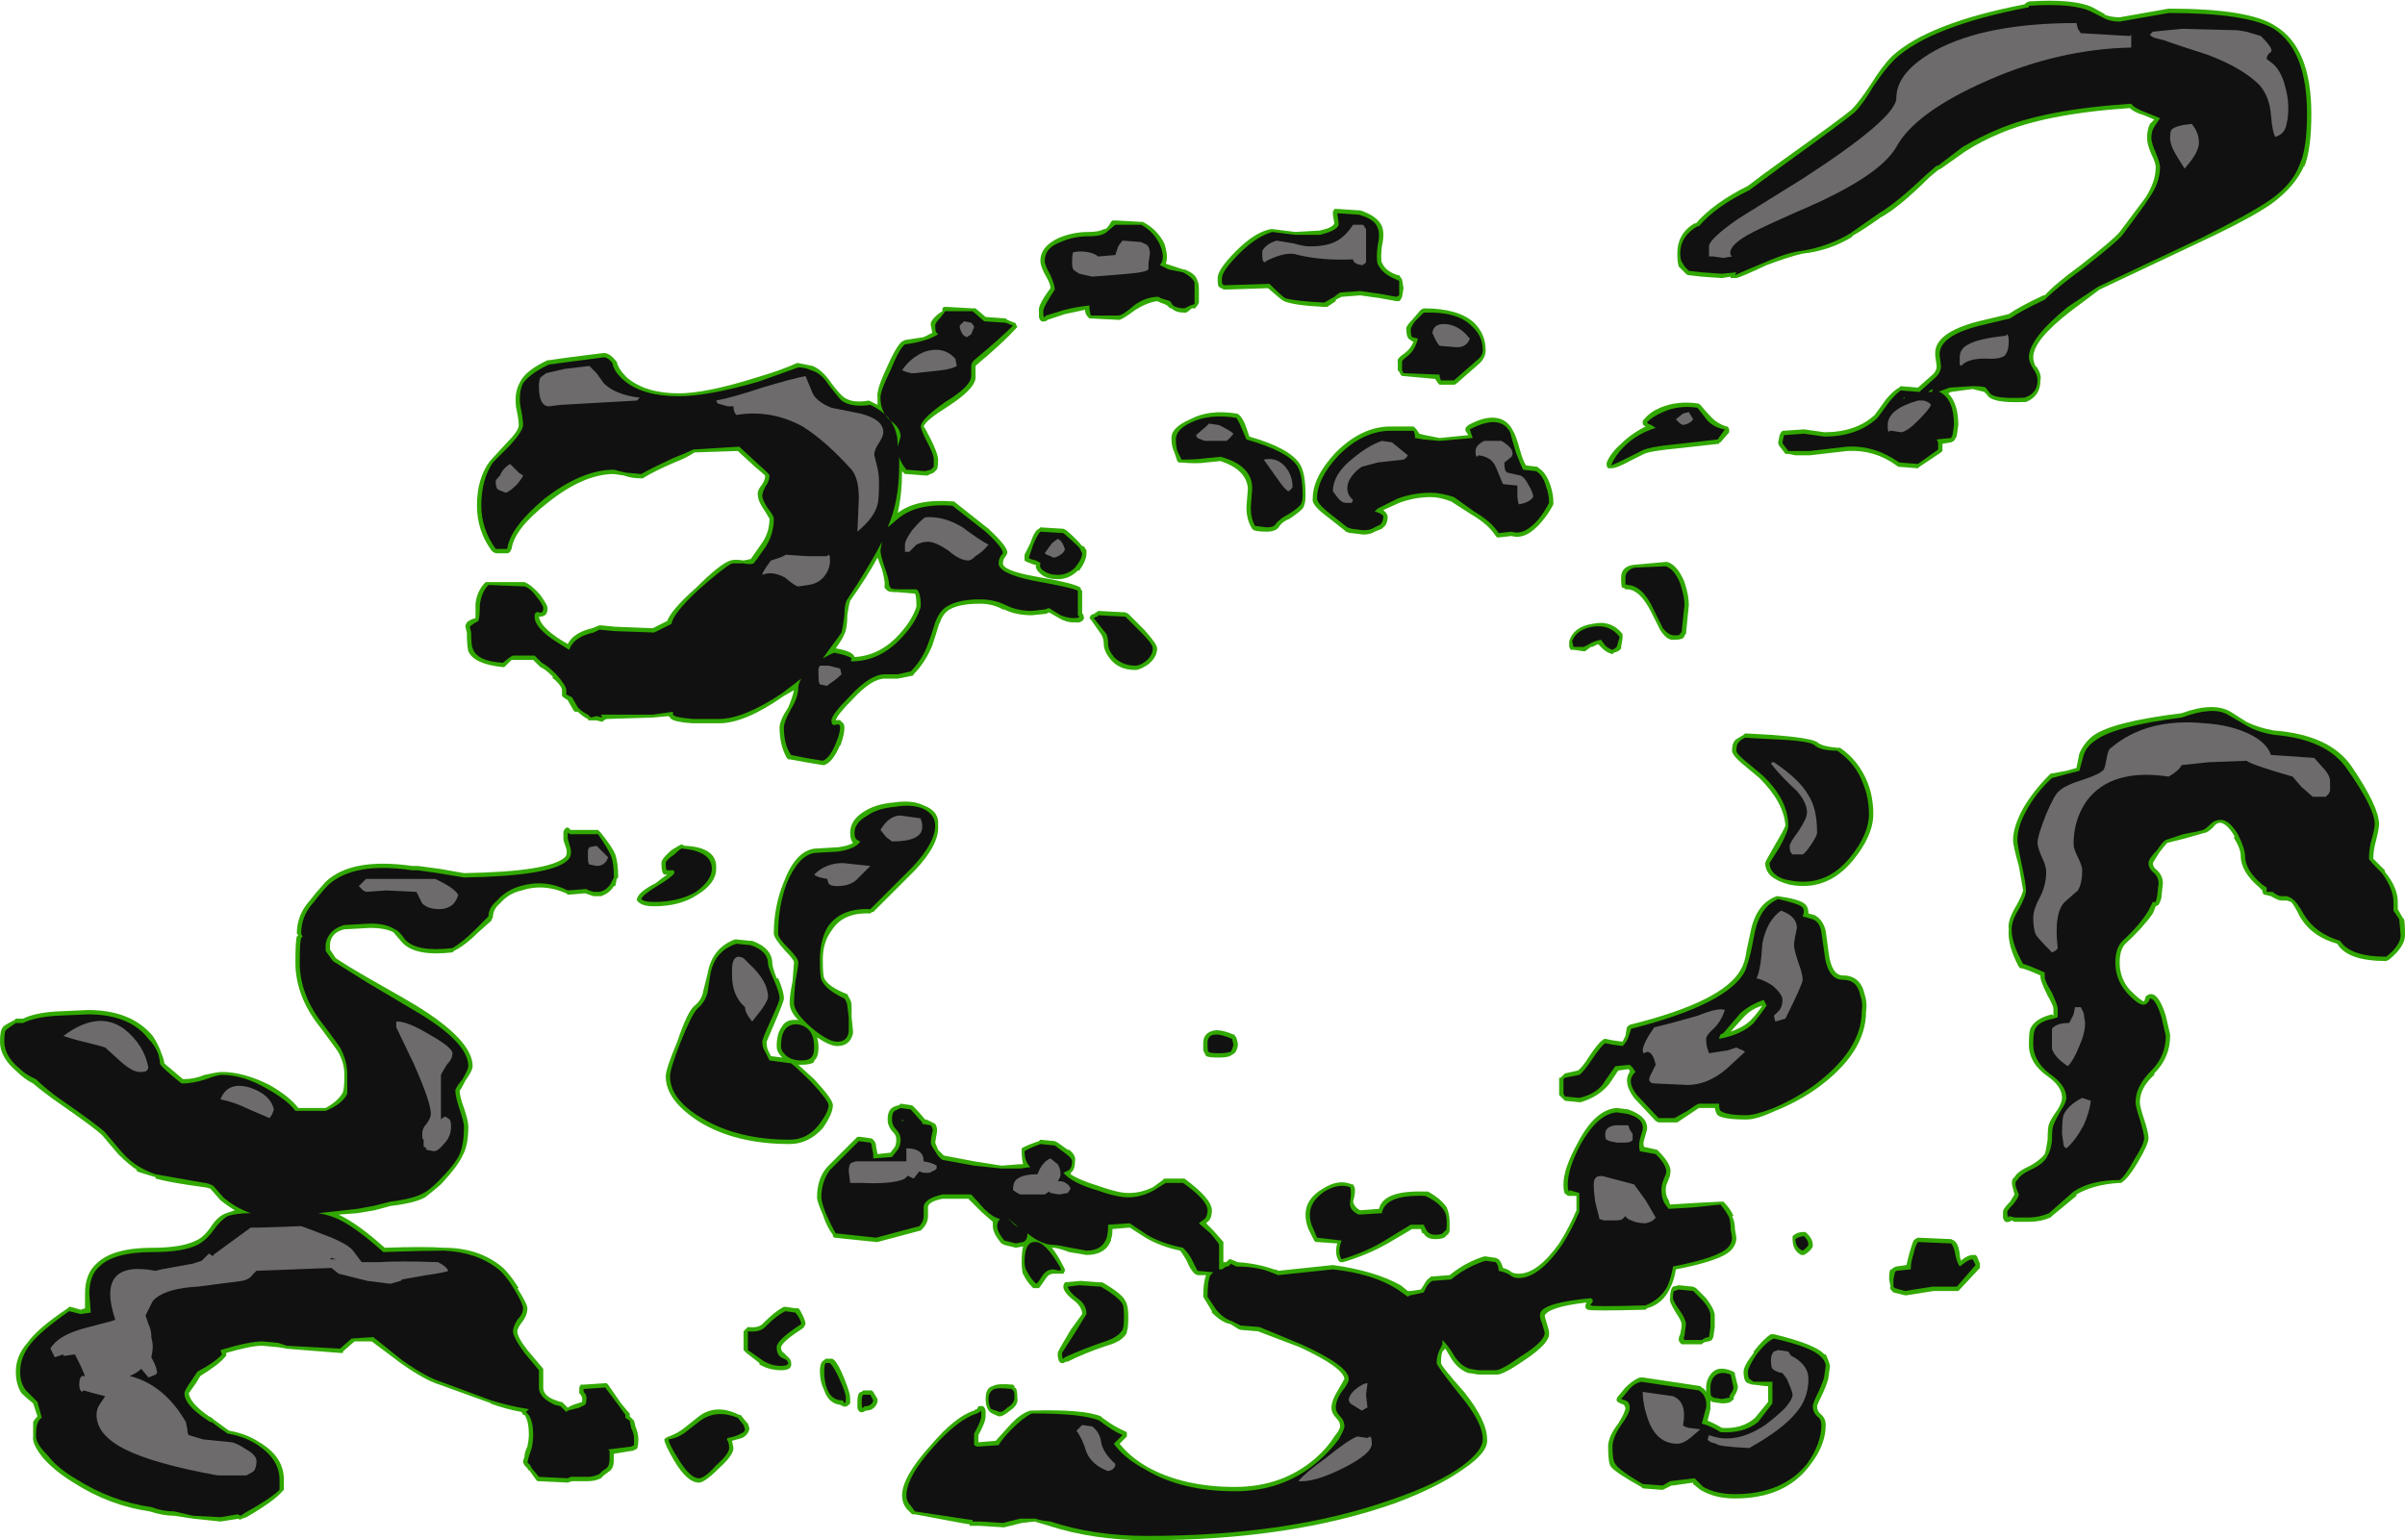 <?xml version="1.0" encoding="UTF-8" standalone="no"?>
<svg xmlns:ffdec="https://www.free-decompiler.com/flash" xmlns:xlink="http://www.w3.org/1999/xlink" ffdec:objectType="shape" height="53.45px" width="83.45px" xmlns="http://www.w3.org/2000/svg">
  <g transform="matrix(1.0, 0.0, 0.0, 1.0, 44.25, 34.5)">
    <path d="M28.75 -34.0 Q29.0 -33.9 29.3 -33.9 L31.0 -34.2 Q33.8 -34.2 34.7 -33.6 35.95 -32.85 35.95 -30.55 35.95 -29.3 35.7 -28.7 L35.7 -28.75 Q35.4 -28.05 34.6 -27.45 33.9 -26.95 32.2 -26.15 L28.6 -24.45 27.6 -23.7 Q26.3 -22.7 26.3 -22.1 26.3 -21.95 26.4 -21.75 L26.4 -21.8 Q26.6 -21.5 26.55 -21.3 26.55 -20.75 26.05 -20.55 L26.0 -20.55 Q24.85 -20.5 24.7 -20.8 L24.6 -20.9 24.2 -21.0 23.45 -20.9 23.35 -20.85 Q23.7 -20.5 23.7 -19.75 L23.65 -19.4 Q23.65 -19.35 23.55 -19.2 L23.45 -19.15 23.15 -19.1 23.15 -18.85 23.1 -18.8 22.35 -18.3 22.3 -18.25 21.65 -18.3 Q21.6 -18.3 21.55 -18.35 20.8 -18.9 19.85 -18.85 L18.55 -18.7 18.05 -18.7 17.8 -18.75 17.7 -18.75 17.55 -18.95 Q17.45 -19.05 17.45 -19.15 L17.5 -19.4 17.55 -19.5 17.6 -19.55 18.35 -19.6 19.05 -19.5 Q20.15 -19.5 20.8 -20.1 L21.2 -20.65 Q21.45 -20.95 21.65 -21.05 L21.7 -21.1 22.3 -21.05 22.75 -21.45 Q22.95 -21.6 22.95 -21.8 L22.9 -22.15 22.9 -22.2 Q22.85 -22.95 24.4 -23.35 L25.45 -23.6 Q25.8 -23.85 26.65 -24.25 L26.7 -24.25 Q27.0 -24.6 27.95 -25.3 29.1 -26.2 29.3 -26.45 L30.2 -27.65 Q30.55 -28.2 30.55 -28.7 30.55 -28.85 30.4 -29.15 30.25 -29.5 30.25 -29.7 30.25 -30.0 30.35 -30.2 L30.5 -30.35 30.15 -30.5 Q29.8 -30.6 29.65 -30.75 26.7 -30.55 25.1 -29.85 24.5 -29.6 23.95 -29.25 L23.1 -28.65 23.0 -28.6 22.7 -28.35 Q21.65 -27.3 21.0 -26.95 20.45 -26.55 20.0 -26.3 L20.05 -26.3 Q19.25 -25.8 18.3 -25.7 17.85 -25.6 17.05 -25.3 16.2 -24.9 16.0 -24.85 L15.9 -24.85 Q15.85 -24.85 15.8 -24.85 L15.8 -24.9 15.5 -24.85 14.8 -24.9 14.35 -24.95 Q14.3 -24.95 14.25 -25.0 L14.0 -25.25 Q13.95 -25.4 13.95 -25.7 13.95 -26.4 14.55 -26.75 L14.6 -26.75 Q15.2 -27.45 16.4 -28.05 16.85 -28.4 17.55 -28.9 19.65 -30.4 20.0 -30.7 20.25 -30.95 20.65 -31.55 21.05 -32.2 21.4 -32.55 22.65 -33.7 26.0 -34.35 L26.05 -34.4 26.15 -34.45 Q27.7 -34.55 28.35 -34.25 L28.8 -34.0 28.75 -34.0 M14.75 -20.45 Q15.0 -20.15 15.15 -20.0 15.35 -19.8 15.65 -19.7 L15.7 -19.7 15.75 -19.6 15.75 -19.5 15.45 -19.15 Q15.4 -19.15 15.4 -19.1 L14.05 -18.95 Q13.0 -18.85 12.8 -18.75 L12.3 -18.5 Q11.85 -18.25 11.65 -18.25 L11.55 -18.25 Q11.5 -18.3 11.5 -18.35 L11.5 -18.45 Q11.65 -18.8 12.0 -19.1 12.35 -19.45 12.85 -19.7 12.75 -19.75 12.75 -19.8 L12.75 -19.9 12.8 -19.95 Q13.0 -20.2 13.35 -20.35 13.95 -20.6 14.65 -20.5 14.7 -20.5 14.75 -20.45 M13.55 -15.0 L13.6 -15.0 Q13.95 -14.9 14.2 -14.3 14.35 -13.85 14.35 -13.5 L14.25 -12.5 14.2 -12.45 Q14.2 -12.3 13.85 -12.3 13.6 -12.25 13.35 -12.65 L13.05 -13.25 Q12.65 -14.05 12.2 -14.05 L12.15 -14.05 12.1 -14.1 12.05 -14.1 Q12.0 -14.1 12.0 -14.45 12.0 -14.85 12.45 -14.9 L13.55 -15.0 M7.3 -22.35 Q7.3 -22.1 7.1 -21.9 L6.3 -21.2 Q6.25 -21.15 6.2 -21.15 L5.7 -21.15 5.65 -21.2 5.55 -21.35 4.45 -21.45 4.4 -21.45 4.35 -21.5 4.3 -21.6 4.25 -21.65 4.25 -21.95 Q4.2 -22.05 4.5 -22.25 4.7 -22.4 4.8 -22.65 L4.75 -22.65 4.7 -22.7 Q4.55 -22.75 4.55 -23.05 4.5 -23.15 4.75 -23.4 L5.05 -23.75 5.15 -23.8 Q6.35 -23.8 6.9 -23.3 7.3 -22.9 7.3 -22.35 M2.95 -27.2 Q3.55 -27.0 3.7 -26.65 3.8 -26.4 3.7 -25.95 3.65 -25.55 3.7 -25.35 L3.7 -25.4 Q3.8 -25.1 4.25 -24.95 L4.3 -24.95 4.4 -24.8 4.45 -24.5 4.4 -24.2 4.35 -24.1 4.3 -24.05 4.2 -24.05 3.65 -24.15 2.95 -24.25 2.3 -24.2 2.1 -24.1 2.1 -24.05 1.8 -23.85 1.7 -23.85 Q0.65 -23.9 0.3 -24.05 0.2 -24.1 -0.25 -24.5 L-1.8 -24.45 -1.85 -24.5 -1.9 -24.5 -1.95 -24.55 Q-2.0 -24.55 -2.0 -24.85 -2.0 -25.15 -1.35 -25.8 -0.7 -26.45 -0.15 -26.55 L-0.1 -26.55 0.7 -26.45 1.55 -26.5 Q2.0 -26.6 2.05 -26.75 L2.0 -27.05 2.0 -27.15 2.05 -27.25 2.15 -27.25 2.9 -27.2 2.95 -27.2 M4.85 -19.65 L4.9 -19.6 5.0 -19.45 5.2 -19.4 5.7 -19.3 6.7 -19.4 6.6 -19.55 Q6.6 -19.6 6.6 -19.65 L6.7 -19.75 Q7.25 -20.05 7.65 -20.0 8.05 -19.95 8.25 -19.55 8.35 -19.4 8.5 -18.85 8.6 -18.5 8.7 -18.35 L9.1 -18.3 9.15 -18.25 Q9.4 -18.1 9.55 -17.65 9.65 -17.35 9.65 -17.05 L9.65 -17.0 Q9.5 -16.7 9.25 -16.4 8.7 -15.75 8.2 -15.9 L7.75 -15.85 7.7 -15.85 7.65 -15.9 Q7.4 -16.3 6.8 -16.65 6.25 -17.0 6.1 -17.1 5.7 -17.25 5.4 -17.25 4.85 -17.25 4.3 -17.05 L3.75 -16.8 3.85 -16.7 3.9 -16.6 Q3.9 -16.3 3.75 -16.2 L3.7 -16.15 3.45 -16.05 Q3.3 -15.95 3.05 -15.95 L2.65 -16.0 2.6 -16.0 2.45 -16.05 2.4 -16.1 1.7 -16.65 Q1.25 -17.0 1.3 -17.2 1.3 -17.95 2.1 -18.8 3.0 -19.7 4.0 -19.7 L4.8 -19.7 4.85 -19.65 M0.85 -18.4 Q1.05 -18.1 1.05 -17.3 1.05 -17.0 0.95 -16.85 0.8 -16.7 0.5 -16.5 0.25 -16.4 0.15 -16.25 0.05 -16.05 -0.3 -16.05 -0.75 -16.05 -0.8 -16.15 -1.0 -16.45 -1.0 -16.9 L-0.95 -17.55 Q-1.0 -18.2 -1.9 -18.5 L-2.4 -18.45 Q-2.75 -18.4 -3.25 -18.45 L-3.35 -18.45 -3.4 -18.5 -3.5 -18.8 Q-3.6 -19.0 -3.6 -19.25 -3.65 -19.65 -2.95 -19.95 -2.3 -20.3 -1.35 -20.15 -1.3 -20.15 -1.25 -20.1 -1.1 -19.95 -1.0 -19.65 L-0.9 -19.35 Q0.5 -18.95 0.85 -18.4 M10.95 -12.05 L10.75 -11.9 10.7 -11.9 10.35 -11.95 10.25 -11.95 10.2 -12.05 10.2 -12.25 Q10.35 -12.75 11.0 -12.85 11.65 -13.0 12.05 -12.5 L12.05 -12.35 12.0 -12.05 12.0 -12.0 Q11.95 -11.9 11.75 -11.85 L11.7 -11.8 Q11.5 -11.85 11.35 -12.0 L11.2 -12.15 11.0 -12.05 10.95 -12.05 M18.8 -8.75 Q18.95 -8.6 19.5 -8.55 L19.6 -8.55 Q20.25 -8.1 20.55 -7.35 20.75 -6.85 20.75 -6.25 20.75 -5.5 20.05 -4.65 19.15 -3.55 17.85 -3.8 17.45 -3.9 17.2 -4.1 17.0 -4.3 17.0 -4.55 17.0 -4.6 17.35 -5.2 17.65 -5.7 17.7 -5.85 17.65 -6.65 16.8 -7.5 L16.2 -8.0 Q15.85 -8.3 15.85 -8.45 15.85 -8.75 16.0 -8.85 L16.25 -9.0 16.3 -9.05 17.2 -9.0 Q18.55 -8.9 18.8 -8.75 M16.5 -2.2 Q16.7 -3.15 17.4 -3.4 L17.45 -3.4 Q18.15 -3.3 18.35 -3.15 18.5 -3.05 18.5 -2.8 L18.7 -2.75 Q19.0 -2.6 19.1 -2.2 L19.2 -1.45 Q19.3 -0.65 19.7 -0.65 20.3 -0.65 20.45 0.0 20.55 0.3 20.5 0.6 20.5 2.05 18.75 3.3 18.1 3.75 17.35 4.05 16.7 4.35 16.35 4.35 15.55 4.35 15.35 4.2 15.3 4.15 15.25 3.95 L14.7 3.95 13.95 4.45 13.3 4.45 13.2 4.4 12.45 3.6 Q12.05 3.05 12.3 2.7 L12.3 2.65 12.25 2.6 11.9 2.65 11.6 3.1 Q11.25 3.55 10.6 3.75 L10.55 3.75 10.05 3.7 9.85 3.5 9.85 2.9 9.9 2.9 10.05 2.75 10.5 2.65 Q10.65 2.55 10.9 2.15 11.2 1.7 11.35 1.6 11.4 1.55 11.45 1.55 L11.7 1.6 12.05 1.65 12.15 1.45 12.2 1.15 12.25 1.1 Q12.3 1.05 12.35 1.05 15.55 0.25 16.15 -0.85 16.3 -1.1 16.35 -1.5 L16.5 -2.2 M33.7 -9.45 Q34.1 -9.25 34.65 -9.15 36.6 -9.0 37.35 -7.9 38.3 -6.5 38.3 -5.9 38.3 -5.75 38.2 -5.35 38.1 -5.0 38.1 -4.7 L38.5 -4.3 38.5 -4.25 Q38.95 -3.7 38.95 -3.2 L38.95 -2.95 39.15 -2.6 39.15 -2.65 Q39.2 -2.55 39.2 -2.05 39.2 -1.65 38.65 -1.2 L38.55 -1.15 Q37.2 -1.15 36.85 -1.75 35.95 -2.0 35.55 -2.7 35.35 -3.1 35.25 -3.2 L35.1 -3.25 34.9 -3.25 Q34.8 -3.25 34.55 -3.4 L34.35 -3.45 34.3 -3.45 34.25 -3.55 34.25 -3.6 34.15 -3.7 Q33.5 -4.25 33.5 -4.8 33.5 -5.05 33.25 -5.45 L33.3 -5.45 Q33.05 -5.9 32.8 -5.95 32.65 -5.95 32.55 -5.8 32.35 -5.6 32.25 -5.6 L31.55 -5.4 30.95 -5.25 Q30.9 -5.2 30.7 -4.95 30.5 -4.65 30.45 -4.55 30.45 -4.4 30.6 -4.3 30.8 -4.1 30.8 -3.85 L30.75 -3.4 30.75 -3.35 30.7 -3.2 30.65 -3.1 30.55 -3.05 30.45 -2.8 Q30.1 -2.3 29.5 -1.75 29.3 -1.55 29.3 -1.1 29.3 -0.55 29.65 -0.15 30.05 0.25 30.15 0.25 L30.2 0.1 Q30.2 0.05 30.25 0.05 30.3 0.0 30.35 0.0 30.65 -0.05 30.9 0.75 L31.05 1.4 31.05 1.45 Q31.05 2.2 30.5 2.75 L30.5 2.8 Q30.0 3.25 30.0 3.75 30.0 3.9 30.15 4.35 30.3 4.8 30.3 5.0 30.3 5.2 29.95 5.8 29.6 6.4 29.35 6.55 L29.3 6.55 Q28.4 6.6 27.8 6.95 L27.8 7.0 26.95 7.7 26.9 7.75 Q26.55 7.9 26.15 7.9 L25.65 7.9 25.55 7.85 Q25.5 7.9 25.45 7.9 25.3 7.95 25.25 7.75 L25.25 7.55 Q25.25 7.45 25.5 7.2 L25.65 6.95 25.6 6.75 Q25.5 6.45 25.65 6.35 25.75 6.15 26.2 5.95 26.55 5.75 26.7 5.55 26.75 5.4 26.8 5.05 26.8 4.6 26.85 4.5 26.9 4.35 27.15 4.0 27.3 3.75 27.3 3.6 27.3 3.2 26.8 2.85 26.15 2.4 26.15 1.75 26.15 1.3 26.2 1.2 26.35 0.85 26.95 0.7 L27.0 0.75 27.0 0.5 Q27.0 0.4 26.8 0.05 26.55 -0.45 26.55 -0.6 L26.55 -0.65 Q26.1 -0.85 25.9 -0.9 L25.85 -0.9 25.8 -0.95 Q25.4 -1.7 25.45 -2.25 25.4 -2.55 25.7 -3.05 25.9 -3.4 25.95 -3.6 L25.8 -4.45 Q25.6 -5.15 25.6 -5.35 25.6 -5.8 25.95 -6.45 26.3 -7.05 26.85 -7.6 L26.9 -7.65 27.45 -7.75 27.8 -7.85 27.9 -8.35 Q28.05 -8.7 28.35 -8.95 29.0 -9.45 31.45 -9.75 32.55 -10.15 33.15 -9.8 L33.7 -9.45 M23.55 8.55 Q23.7 8.65 23.75 9.0 23.75 9.15 23.8 9.25 L23.85 9.2 Q24.05 9.05 24.2 9.05 L24.3 9.05 24.35 9.1 24.45 9.35 24.45 9.5 23.75 10.25 23.7 10.3 22.85 10.3 21.9 10.45 21.85 10.45 21.45 10.35 21.4 10.3 Q21.3 10.2 21.35 10.15 L21.3 9.9 Q21.3 9.6 21.35 9.55 L21.4 9.55 Q21.4 9.5 21.55 9.45 L21.9 9.4 22.0 9.0 Q22.1 8.65 22.15 8.55 L22.2 8.5 22.3 8.45 23.45 8.5 23.55 8.55 M16.9 0.4 Q16.55 0.5 16.3 0.75 L16.25 0.8 15.8 1.3 Q16.25 1.15 16.5 0.9 16.7 0.7 16.9 0.4 M12.8 5.05 Q12.75 5.2 12.8 5.3 L13.25 5.4 13.3 5.45 Q13.8 5.95 13.7 6.25 L13.7 6.3 13.6 6.55 Q13.55 6.65 13.55 6.8 13.55 7.0 13.65 7.15 L13.7 7.3 14.5 7.25 15.45 7.2 Q15.5 7.2 15.55 7.2 15.8 7.45 15.9 7.7 L15.85 7.7 Q15.95 7.9 15.95 8.15 L16.0 8.45 Q16.0 8.7 15.8 8.9 15.45 9.25 13.9 9.55 13.85 9.9 13.7 10.2 13.45 10.75 12.9 10.9 L12.85 10.95 Q10.95 11.0 10.85 10.95 10.7 10.9 10.8 10.7 9.5 10.85 9.35 11.15 9.35 11.2 9.4 11.35 9.5 11.65 9.5 11.75 9.55 12.1 8.65 12.7 7.85 13.25 7.65 13.2 L7.05 13.2 6.75 13.15 6.7 13.15 Q6.3 13.0 6.05 12.55 L5.9 12.3 5.8 12.4 Q5.75 12.55 5.75 12.8 5.75 12.9 6.55 13.8 7.35 14.8 7.35 15.45 7.4 15.9 6.5 16.5 5.65 17.1 4.2 17.65 0.55 18.95 -4.45 18.95 -6.3 18.95 -7.85 18.45 L-8.35 18.3 -8.8 18.35 -9.4 18.5 -9.45 18.5 -10.25 18.45 -10.6 18.45 -10.6 18.4 -10.9 18.35 -12.5 18.05 -12.6 18.05 -12.8 17.85 Q-12.95 17.65 -12.95 17.4 -12.95 16.75 -11.95 15.65 -11.1 14.65 -10.45 14.45 -10.4 14.4 -10.35 14.4 L-10.3 14.3 -10.25 14.3 Q-10.1 14.25 -10.05 14.45 L-10.05 14.65 Q-10.05 14.85 -10.3 15.3 L-10.3 15.55 -9.7 15.5 -9.25 15.0 Q-8.85 14.55 -8.5 14.45 L-8.45 14.45 Q-6.65 14.4 -6.05 14.65 L-6.0 14.7 Q-5.6 15.0 -5.25 15.15 L-5.15 15.2 -5.15 15.35 -5.4 15.6 Q-5.05 16.05 -4.45 16.4 -3.2 17.1 -1.4 17.1 0.25 17.1 1.4 16.1 1.8 15.75 2.05 15.35 2.25 15.1 2.25 15.0 2.25 14.85 2.15 14.75 1.95 14.55 1.95 14.35 1.95 14.1 2.2 13.7 L2.4 13.35 Q2.35 12.95 0.85 12.25 L-0.6 11.7 -1.2 11.65 Q-1.25 11.65 -1.55 11.45 -1.85 11.4 -2.2 11.05 L-2.2 11.0 -2.5 10.5 Q-2.5 10.0 -2.4 9.75 L-2.7 9.75 -2.8 9.7 Q-2.95 9.55 -3.05 9.3 -3.15 9.1 -3.3 8.9 -4.0 8.75 -4.5 8.45 L-5.05 8.1 -5.65 8.15 Q-5.65 8.4 -5.7 8.5 L-5.7 8.55 Q-5.9 9.05 -6.55 9.05 L-7.15 8.95 Q-7.55 8.8 -7.7 8.8 L-7.75 8.8 Q-7.55 9.05 -7.35 9.45 L-7.3 9.55 -7.3 9.6 -7.35 9.7 -7.7 9.7 Q-7.85 9.7 -7.95 9.85 -8.15 10.15 -8.2 10.2 L-8.4 10.2 Q-8.65 9.95 -8.75 9.7 L-8.75 9.75 Q-8.8 9.55 -8.8 9.3 -8.8 8.95 -8.75 8.75 L-9.0 8.8 -9.4 8.7 -9.5 8.65 Q-9.8 8.3 -9.8 8.05 L-9.8 7.9 -10.2 7.55 -10.65 7.1 -11.55 7.1 Q-12.05 7.2 -12.05 7.4 L-12.05 7.7 Q-12.05 7.95 -12.25 8.15 L-12.3 8.2 -13.8 8.6 -13.85 8.6 -15.3 8.45 -15.35 8.4 -15.35 8.35 Q-15.55 8.1 -15.7 7.65 -15.9 7.2 -15.9 7.05 -15.9 6.4 -15.55 6.0 L-14.5 4.95 -14.4 4.95 -14.05 5.0 Q-14.0 5.0 -13.95 5.05 -13.85 5.15 -13.85 5.3 L-13.8 5.55 -13.35 5.5 -13.2 5.3 Q-13.15 5.2 -13.15 5.05 -13.15 4.9 -13.25 4.8 -13.45 4.6 -13.45 4.35 -13.45 4.05 -13.3 3.95 -13.25 3.9 -13.05 3.85 L-13.0 3.8 -12.65 3.85 Q-12.6 3.85 -12.55 3.9 -12.35 4.1 -12.15 4.35 L-12.1 4.35 -11.8 4.5 Q-11.7 4.65 -11.75 4.85 L-11.8 5.15 -11.7 5.4 -11.5 5.6 -10.45 5.8 -9.5 5.95 -8.85 5.9 -8.75 5.9 Q-8.8 5.7 -8.8 5.45 L-8.8 5.35 Q-8.65 5.25 -8.2 5.1 L-8.15 5.05 -7.65 5.1 -7.55 5.15 -7.2 5.4 -7.15 5.4 Q-6.9 5.6 -6.95 5.8 -6.95 6.1 -7.1 6.2 L-7.1 6.25 Q-6.8 6.45 -6.15 6.65 -5.45 6.9 -5.1 6.9 -4.65 6.9 -4.25 6.7 L-3.9 6.45 Q-3.9 6.4 -3.8 6.4 L-3.15 6.4 Q-2.2 7.1 -2.2 7.5 -2.2 7.8 -2.35 7.9 L-2.4 7.95 -2.15 8.2 -1.8 8.6 -1.8 9.3 -1.7 9.3 -1.6 9.2 -1.55 9.2 -1.3 9.3 Q-0.6 9.35 -0.05 9.55 L-0.1 9.55 Q0.05 9.55 0.1 9.6 L2.0 9.4 Q3.45 9.6 4.35 10.1 L4.6 10.3 4.7 10.3 5.05 10.25 5.15 10.1 Q5.25 9.9 5.35 9.85 L5.4 9.8 6.05 9.75 Q6.6 9.3 7.25 9.1 L7.3 9.1 7.65 9.15 7.75 9.2 Q7.85 9.3 7.9 9.5 8.1 9.55 8.2 9.65 8.3 9.7 8.45 9.7 9.1 9.7 9.85 8.65 10.2 8.1 10.45 7.5 L10.45 7.0 10.15 7.0 10.1 6.95 Q10.0 6.95 10.0 6.6 10.0 6.05 10.5 5.15 11.1 4.0 11.85 3.95 L12.25 4.0 Q12.95 4.25 12.9 4.7 L12.8 5.05 M14.6 10.2 L14.95 10.55 Q15.25 10.95 15.25 11.15 L15.25 11.55 15.2 11.9 15.15 12.0 15.05 12.05 Q14.95 12.05 14.85 12.1 L14.8 12.15 14.1 12.15 14.05 12.1 Q13.95 12.0 14.05 11.8 14.1 11.6 14.1 11.45 14.1 11.35 13.9 11.05 13.65 10.65 13.7 10.55 13.7 10.25 13.8 10.15 L14.0 10.1 14.5 10.15 14.6 10.2 M11.9 13.95 L12.15 13.65 Q12.4 13.4 12.65 13.3 L12.75 13.3 14.75 13.6 14.8 13.65 Q14.9 13.7 14.95 13.8 L14.95 13.65 Q14.95 13.4 15.1 13.2 15.35 12.85 15.9 13.1 L15.95 13.15 15.95 13.2 16.05 13.6 16.05 13.65 Q16.05 13.75 15.9 14.0 15.95 14.05 15.85 14.1 15.8 14.2 15.5 14.2 L15.15 14.15 15.1 14.1 15.1 14.4 15.0 14.8 Q15.25 14.9 15.5 15.05 16.2 15.1 16.65 14.7 L17.1 14.15 17.1 13.6 17.0 13.6 16.6 13.55 16.55 13.55 16.4 13.5 Q16.25 13.45 16.25 13.1 16.25 12.9 16.6 12.45 L16.6 12.4 Q16.95 11.95 17.2 11.8 L17.3 11.8 Q18.75 12.15 19.05 12.5 L19.1 12.5 Q19.2 12.7 19.25 12.9 L19.2 13.25 Q19.2 13.4 19.0 13.85 18.8 14.25 18.8 14.3 18.8 14.45 18.9 14.55 19.1 14.7 19.1 14.95 19.1 15.65 18.55 16.35 17.7 17.5 15.95 17.5 15.25 17.5 14.75 17.2 L14.5 17.0 14.5 16.95 13.8 17.05 13.75 17.05 13.45 17.2 13.4 17.2 12.75 17.15 12.7 17.1 Q11.8 16.6 11.65 16.4 11.55 16.3 11.55 15.7 11.55 15.35 11.9 14.9 12.15 14.5 12.15 14.35 L12.1 14.25 Q11.8 14.15 11.85 14.05 11.85 14.0 11.9 13.95 M18.35 9.05 L18.25 9.05 Q17.95 8.9 17.95 8.5 17.95 8.45 17.95 8.4 18.1 8.25 18.35 8.25 18.4 8.25 18.45 8.3 18.65 8.5 18.65 8.7 L18.65 8.75 Q18.6 8.9 18.35 9.05 M2.7 6.6 L2.75 6.7 Q2.8 6.85 2.7 7.2 2.75 7.4 2.95 7.5 L3.6 7.45 Q3.75 6.8 5.2 6.85 L5.3 6.85 Q5.75 7.1 5.95 7.4 6.05 7.65 6.05 7.9 L6.05 8.15 Q6.05 8.3 6.0 8.3 L6.0 8.35 5.95 8.35 Q5.9 8.5 5.55 8.5 5.25 8.5 5.15 8.3 L5.1 8.3 5.05 8.15 4.75 8.15 3.9 8.65 Q3.2 9.05 2.35 9.3 L2.25 9.3 2.2 9.25 Q2.05 9.0 2.15 8.65 L1.45 8.6 1.4 8.6 1.35 8.55 1.15 8.15 Q1.05 7.9 1.05 7.65 1.05 7.1 1.65 6.75 2.2 6.4 2.65 6.6 L2.7 6.6 M-25.2 -22.0 L-24.5 -22.1 -23.3 -22.25 Q-23.1 -22.25 -22.9 -22.0 L-22.85 -21.95 Q-22.8 -21.7 -22.5 -21.4 -21.85 -20.85 -20.7 -20.85 -19.75 -20.85 -18.0 -21.4 -17.15 -21.65 -16.6 -21.9 L-16.55 -21.9 -16.05 -21.8 Q-15.7 -21.65 -15.4 -21.2 -15.1 -20.8 -14.95 -20.7 -14.65 -20.5 -14.1 -20.6 L-13.8 -20.45 -13.8 -20.7 Q-13.85 -20.95 -13.5 -21.7 -13.15 -22.5 -12.95 -22.65 L-12.85 -22.7 -12.2 -22.8 Q-12.1 -22.85 -11.9 -22.95 L-11.95 -23.2 Q-12.0 -23.35 -11.7 -23.6 L-11.55 -23.7 -11.55 -23.8 -11.5 -23.85 -11.4 -23.85 -10.5 -23.8 -10.4 -23.8 -10.05 -23.5 -9.35 -23.45 -9.3 -23.4 -9.05 -23.3 Q-9.0 -23.3 -9.0 -23.25 L-8.95 -23.15 -9.0 -23.1 Q-9.45 -22.6 -10.35 -21.85 L-10.4 -21.8 -10.4 -21.45 Q-10.35 -21.05 -11.35 -20.4 -12.15 -19.9 -12.2 -19.7 -12.15 -19.65 -11.95 -19.25 -11.7 -18.75 -11.7 -18.55 -11.7 -18.25 -11.75 -18.2 L-11.85 -18.1 -11.95 -18.05 Q-12.0 -18.05 -12.05 -18.0 L-12.15 -18.0 -12.8 -18.05 -12.85 -18.05 -12.95 -18.15 Q-12.95 -17.35 -13.1 -16.7 -12.45 -17.2 -11.2 -17.1 L-11.15 -17.1 -9.95 -16.15 Q-9.25 -15.5 -9.3 -15.3 L-9.35 -15.2 Q-9.45 -15.1 -9.45 -14.95 -9.45 -14.7 -8.35 -14.5 -6.9 -14.25 -6.75 -14.1 L-6.75 -14.05 -6.7 -14.0 -6.7 -13.2 Q-6.65 -13.2 -6.65 -13.1 -6.6 -13.05 -6.7 -12.95 L-6.8 -12.9 -7.0 -12.9 Q-7.25 -12.9 -7.5 -13.05 L-7.85 -13.25 -7.95 -13.2 -8.45 -13.15 Q-9.0 -13.15 -9.4 -13.35 L-9.45 -13.35 Q-9.8 -13.55 -10.25 -13.55 -10.95 -13.55 -11.3 -13.35 -11.55 -13.2 -11.65 -12.85 L-11.65 -12.9 Q-11.8 -12.4 -11.9 -12.1 -12.15 -11.5 -12.55 -11.1 -12.55 -11.05 -12.6 -11.05 L-13.1 -10.95 -13.55 -10.95 Q-14.0 -10.95 -14.65 -10.25 -15.2 -9.7 -15.25 -9.5 -15.1 -9.55 -15.05 -9.45 -14.95 -9.4 -14.95 -9.25 -14.95 -9.0 -15.1 -8.6 L-15.1 -8.65 Q-15.35 -8.05 -15.65 -7.95 L-15.7 -7.95 -16.3 -8.05 -16.85 -8.15 -16.9 -8.15 -16.95 -8.2 Q-17.2 -8.65 -17.2 -9.25 -17.2 -9.5 -16.9 -9.95 -16.75 -10.3 -16.7 -10.55 L-17.05 -10.35 Q-18.4 -9.4 -19.3 -9.4 L-20.2 -9.4 Q-20.95 -9.45 -21.0 -9.6 L-21.05 -9.65 -21.6 -9.6 -23.2 -9.55 -23.3 -9.5 -23.35 -9.45 -23.55 -9.5 -23.8 -9.5 Q-23.85 -9.5 -23.85 -9.55 L-23.95 -9.6 Q-24.1 -9.7 -24.2 -9.8 L-24.3 -9.8 -24.35 -9.85 -24.55 -10.2 -24.7 -10.3 -24.75 -10.35 -24.75 -10.55 Q-24.75 -10.7 -25.1 -11.0 L-25.05 -11.0 Q-25.35 -11.3 -25.5 -11.35 L-25.75 -11.6 -26.5 -11.6 -26.75 -11.35 -26.8 -11.35 Q-27.8 -11.45 -28.0 -11.9 -28.05 -12.1 -28.05 -12.55 L-28.1 -12.75 -28.1 -12.8 -28.05 -12.9 Q-27.95 -13.0 -27.75 -13.05 L-27.75 -13.55 Q-27.7 -14.0 -27.4 -14.3 L-26.05 -14.3 Q-25.8 -14.2 -25.5 -13.85 -25.25 -13.5 -25.25 -13.4 -25.25 -13.2 -25.35 -13.15 -25.4 -13.1 -25.55 -13.1 -25.5 -12.75 -24.8 -12.3 L-24.55 -12.15 Q-24.35 -12.55 -23.7 -12.7 L-23.45 -12.8 -23.4 -12.8 -22.9 -12.75 -21.6 -12.7 -21.1 -12.95 Q-20.95 -13.35 -20.1 -14.1 -19.25 -14.95 -18.9 -15.05 -18.75 -15.1 -18.45 -15.05 L-18.2 -15.1 -17.85 -15.6 Q-17.55 -16.0 -17.55 -16.5 L-17.7 -16.75 Q-17.95 -17.1 -17.95 -17.3 -18.0 -17.45 -17.8 -17.7 -17.7 -17.85 -17.7 -18.0 L-18.05 -18.3 -18.65 -18.85 -20.15 -18.8 Q-20.45 -18.6 -20.85 -18.45 -21.55 -18.15 -21.95 -17.9 L-22.0 -17.9 Q-22.35 -17.9 -22.6 -18.0 L-22.95 -18.05 Q-24.0 -18.05 -25.25 -17.05 -26.4 -16.15 -26.5 -15.45 L-26.55 -15.35 Q-26.6 -15.3 -26.65 -15.3 L-27.05 -15.3 -27.15 -15.35 -27.2 -15.4 Q-27.7 -16.1 -27.7 -16.95 -27.7 -17.9 -27.25 -18.5 L-26.65 -19.15 Q-26.25 -19.55 -26.25 -19.75 -26.25 -19.95 -26.35 -20.4 L-26.35 -20.45 Q-26.4 -20.9 -26.2 -21.25 -26.0 -21.65 -25.25 -22.0 L-25.2 -22.0 M-29.75 -4.45 L-29.0 -4.35 -28.15 -4.2 Q-25.2 -4.25 -24.65 -4.75 -24.55 -4.85 -24.6 -5.05 L-24.7 -5.35 -24.7 -5.65 Q-24.6 -5.85 -24.5 -5.75 L-24.45 -5.7 -23.5 -5.7 -23.4 -5.6 Q-23.0 -5.1 -22.9 -4.85 -22.8 -4.55 -22.8 -4.05 L-22.85 -4.0 -22.9 -3.75 -22.95 -3.75 Q-23.1 -3.5 -23.4 -3.4 L-23.65 -3.4 -23.95 -3.5 -24.55 -3.45 -24.6 -3.5 Q-25.4 -3.85 -26.15 -3.6 -26.6 -3.5 -26.9 -3.15 -27.15 -2.95 -27.15 -2.65 -27.2 -2.6 -27.2 -2.55 L-27.65 -2.15 Q-28.1 -1.7 -28.5 -1.5 L-28.55 -1.45 Q-29.85 -1.3 -30.3 -1.8 L-30.6 -2.15 Q-30.9 -2.3 -31.4 -2.3 L-32.3 -2.25 Q-32.75 -2.15 -32.8 -1.75 L-32.8 -1.55 -32.6 -1.25 Q-32.15 -0.95 -31.45 -0.55 -29.95 0.3 -29.8 0.4 -27.85 1.6 -27.85 2.5 -27.85 2.65 -28.1 3.0 -28.25 3.3 -28.3 3.35 -28.3 3.55 -28.15 3.95 -28.0 4.4 -28.0 4.6 -28.0 5.25 -28.2 5.6 -28.35 5.95 -28.95 6.6 -29.3 6.9 -29.5 7.05 -29.85 7.25 -30.7 7.35 L-31.25 7.5 -31.85 7.6 -32.5 7.65 Q-31.85 7.95 -30.9 8.8 -29.5 8.75 -28.85 8.8 -27.65 8.8 -26.85 9.45 -26.6 9.65 -26.25 10.2 L-26.3 10.2 Q-25.95 10.75 -25.95 10.9 -25.95 11.15 -26.15 11.4 -26.3 11.6 -26.3 11.7 -26.3 11.9 -25.95 12.35 L-25.4 13.0 -25.4 13.65 Q-25.4 13.95 -24.95 14.1 L-24.8 14.15 -24.75 14.15 -24.55 14.35 Q-24.4 14.25 -24.2 14.2 L-24.05 14.15 Q-24.05 14.1 -24.05 14.0 L-24.1 13.9 -24.15 13.85 -24.15 13.65 -24.1 13.55 Q-24.05 13.55 -24.0 13.55 L-23.25 13.5 -23.2 13.5 -23.15 13.55 -22.7 14.2 -22.45 14.5 -22.4 14.55 -22.4 14.65 -22.25 14.8 -22.2 15.0 Q-22.1 15.25 -22.1 15.45 -22.1 15.8 -22.2 15.8 L-22.3 15.85 -22.35 15.85 -22.95 15.95 -22.95 16.15 Q-22.95 16.45 -23.1 16.55 L-23.3 16.7 -23.4 16.8 Q-23.6 16.9 -23.85 16.9 L-24.4 16.9 -24.55 16.95 -25.55 16.9 -25.6 16.9 -25.65 16.85 -25.9 16.5 -25.9 16.55 -25.95 16.45 -26.05 16.35 -26.1 16.25 -26.1 16.2 -26.05 16.05 Q-26.05 15.9 -25.95 15.7 -25.9 15.45 -25.9 15.3 -25.9 14.8 -26.05 14.6 L-26.1 14.6 -26.15 14.5 Q-26.7 14.4 -27.25 14.2 L-27.2 14.2 -29.0 13.55 Q-29.5 13.4 -30.35 12.8 L-31.35 12.05 -31.95 12.05 -32.35 12.4 -32.35 12.45 -32.45 12.45 -34.35 12.3 -34.3 12.3 -34.6 12.25 -35.15 12.2 Q-35.55 12.2 -36.4 12.45 L-36.4 12.55 -36.45 12.6 Q-36.65 12.85 -37.3 13.25 L-37.45 13.5 -37.7 13.85 Q-37.65 14.2 -37.0 14.65 L-36.9 14.7 -36.85 14.75 -36.3 15.15 Q-35.7 15.25 -35.25 15.55 -34.4 16.05 -34.4 16.85 L-34.4 17.2 -34.45 17.25 Q-34.75 17.6 -35.7 18.15 L-35.85 18.2 -35.95 18.25 -35.95 18.2 -36.6 18.3 -37.55 18.2 -38.2 18.1 Q-38.6 18.1 -39.05 17.95 -40.45 17.75 -41.7 16.95 -42.35 16.55 -42.75 16.1 -43.15 15.6 -43.1 15.35 L-43.1 14.85 Q-43.05 14.75 -42.95 14.65 L-43.1 14.2 Q-43.35 14.0 -43.5 13.85 -43.7 13.55 -43.7 13.1 -43.7 12.55 -43.3 12.1 -42.95 11.6 -41.9 10.9 L-41.85 10.85 -41.8 10.85 -41.45 10.95 -41.3 10.9 -41.3 10.4 Q-41.3 9.7 -40.9 9.35 -40.35 8.8 -38.95 8.8 -37.95 8.8 -37.45 8.55 -37.2 8.45 -36.95 8.1 -36.7 7.7 -36.4 7.6 L-36.1 7.5 Q-36.35 7.35 -36.6 7.15 L-36.95 6.75 Q-37.1 6.7 -37.15 6.7 -38.3 6.55 -38.85 6.4 L-38.85 6.35 Q-39.2 6.25 -39.5 6.15 L-39.5 6.1 Q-39.8 5.9 -40.15 5.55 L-40.7 4.9 Q-40.95 4.65 -42.25 3.75 -42.75 3.4 -43.1 3.1 -43.4 2.95 -43.65 2.7 -44.25 2.2 -44.25 1.65 -44.25 1.25 -44.15 1.15 -44.15 1.1 -43.75 0.9 L-43.7 0.85 -43.45 0.85 Q-43.05 0.65 -42.3 0.6 L-41.2 0.55 Q-39.7 0.55 -38.95 1.45 -38.75 1.75 -38.65 2.05 -38.55 2.3 -38.55 2.4 L-37.9 2.95 Q-37.5 2.95 -37.15 2.8 -36.7 2.7 -36.55 2.7 -35.8 2.7 -34.9 3.15 -34.2 3.55 -33.9 3.95 L-32.95 3.95 Q-32.5 3.7 -32.35 3.4 -32.3 3.25 -32.3 2.8 -32.3 2.35 -32.55 1.95 L-33.1 1.2 Q-34.0 0.1 -34.0 -1.1 -34.0 -1.85 -33.95 -2.0 L-33.9 -2.05 -33.95 -2.1 Q-33.95 -2.75 -33.5 -3.25 L-33.3 -3.5 -32.95 -3.9 Q-32.05 -4.75 -29.95 -4.45 L-29.75 -4.45 M-2.7 -24.75 Q-2.65 -24.7 -2.65 -24.4 L-2.65 -24.0 -2.7 -23.9 -2.75 -23.85 Q-2.75 -23.8 -2.8 -23.8 L-2.9 -23.8 Q-3.0 -23.7 -3.1 -23.65 L-3.15 -23.65 Q-3.45 -23.65 -3.6 -23.8 L-3.65 -23.8 -3.75 -23.9 -3.85 -23.95 Q-4.0 -24.0 -4.1 -24.05 -4.45 -24.0 -4.85 -23.75 -5.25 -23.45 -5.4 -23.4 L-5.45 -23.4 -6.4 -23.45 -6.45 -23.45 -6.5 -23.5 Q-6.6 -23.6 -6.6 -23.75 L-7.3 -23.6 -7.9 -23.4 Q-7.95 -23.35 -8.0 -23.35 -8.15 -23.3 -8.2 -23.5 L-8.2 -23.7 Q-8.25 -23.9 -7.8 -24.5 -7.8 -24.65 -7.95 -24.9 -8.15 -25.25 -8.15 -25.45 -8.15 -25.95 -7.5 -26.25 -7.0 -26.45 -6.5 -26.45 -6.1 -26.45 -5.95 -26.55 L-5.9 -26.55 Q-5.8 -26.6 -5.7 -26.8 L-5.65 -26.85 -5.55 -26.85 -4.65 -26.8 -4.6 -26.8 Q-4.1 -26.55 -3.85 -26.05 -3.7 -25.6 -3.8 -25.35 L-3.2 -25.15 -3.15 -25.15 Q-2.75 -25.0 -2.7 -24.75 M-8.7 -15.15 L-8.7 -15.25 -8.5 -15.65 Q-8.35 -16.1 -8.2 -16.15 L-8.15 -16.2 -7.35 -16.15 -7.25 -16.1 Q-6.9 -15.8 -6.7 -15.55 L-6.65 -15.55 -6.55 -15.4 -6.55 -15.3 Q-6.55 -15.05 -6.8 -14.7 L-6.85 -14.7 Q-7.15 -14.4 -7.55 -14.4 -7.9 -14.4 -8.1 -14.55 -8.35 -14.75 -8.3 -14.9 L-8.35 -14.9 Q-8.65 -15.0 -8.7 -15.05 L-8.7 -15.15 M-13.65 -14.75 L-13.8 -15.15 Q-14.15 -14.5 -14.75 -13.65 -14.8 -13.5 -14.85 -13.15 -14.85 -12.7 -14.95 -12.5 -15.0 -12.35 -15.25 -12.0 -14.65 -11.9 -14.6 -11.7 -13.65 -11.75 -12.95 -12.6 -12.6 -13.0 -12.45 -13.45 -12.45 -13.8 -12.5 -13.9 L-13.1 -13.95 Q-13.4 -13.95 -13.45 -14.0 -13.6 -14.1 -13.55 -14.2 -13.55 -14.4 -13.65 -14.75 M-20.5 -5.15 Q-19.35 -5.1 -19.4 -4.35 -19.4 -3.85 -20.05 -3.45 -20.65 -3.05 -21.55 -3.05 -21.95 -3.05 -22.1 -3.2 L-22.15 -3.25 -22.15 -3.3 Q-22.1 -3.55 -21.5 -3.85 -21.25 -4.05 -21.1 -4.15 L-21.2 -4.15 Q-21.3 -4.2 -21.3 -4.55 -21.3 -4.7 -20.95 -5.0 L-20.7 -5.15 -20.6 -5.2 -20.5 -5.15 M-21.0 -4.2 L-21.0 -4.2 M-18.75 -1.9 L-18.7 -1.9 -18.2 -1.85 -18.15 -1.85 Q-17.45 -1.6 -17.45 -1.05 -17.45 -0.95 -17.3 -0.55 L-17.25 -0.55 Q-17.05 -0.1 -17.05 0.15 -17.05 0.25 -17.35 0.95 L-17.65 1.65 Q-17.65 1.85 -17.6 1.95 L-17.5 2.15 -17.1 2.2 -17.15 2.15 Q-17.3 2.0 -17.3 1.8 -17.3 1.35 -17.1 1.1 -16.95 0.85 -16.55 0.9 -16.85 0.6 -16.85 0.3 -16.85 0.05 -16.75 -0.45 L-16.7 -1.1 Q-16.7 -1.2 -17.0 -1.5 -17.4 -1.95 -17.4 -2.1 -17.4 -3.05 -17.05 -3.9 -16.65 -4.95 -16.0 -5.05 L-15.15 -5.1 Q-14.8 -5.15 -14.65 -5.25 -14.75 -5.35 -14.75 -5.6 -14.75 -6.05 -14.25 -6.35 -13.85 -6.6 -13.25 -6.65 -12.6 -6.75 -12.2 -6.55 -11.65 -6.35 -11.7 -5.85 -11.65 -5.2 -12.5 -4.3 L-13.95 -2.85 -14.0 -2.85 -14.05 -2.8 Q-15.0 -2.85 -15.4 -2.2 -15.7 -1.8 -15.7 -1.2 -15.7 -0.65 -15.65 -0.55 -15.5 -0.25 -14.85 0.0 L-14.8 0.1 Q-14.7 0.25 -14.7 0.4 L-14.7 0.8 -14.65 1.3 -14.65 1.35 Q-14.75 1.8 -15.2 1.8 -15.45 1.8 -15.9 1.5 -15.85 1.65 -15.85 1.85 -15.85 2.2 -16.0 2.3 L-16.0 2.35 Q-16.1 2.45 -16.45 2.45 L-16.55 2.45 -16.0 2.95 Q-15.35 3.65 -15.35 3.85 -15.35 4.15 -15.7 4.65 -16.2 5.2 -16.85 5.2 -18.7 5.2 -19.95 4.45 -21.15 3.7 -21.15 2.85 -21.15 2.6 -20.75 1.65 -20.4 0.6 -20.15 0.4 -19.9 0.2 -19.85 -0.1 L-19.7 -0.7 Q-19.55 -1.6 -18.75 -1.9 M-4.4 -11.45 Q-4.7 -11.25 -4.85 -11.25 -5.4 -11.25 -5.7 -11.6 -5.95 -11.9 -5.95 -12.15 -5.95 -12.35 -6.05 -12.5 L-6.4 -13.0 -6.45 -13.05 -6.4 -13.15 -6.3 -13.2 -6.25 -13.2 -6.25 -13.25 -6.2 -13.25 -6.15 -13.3 -5.2 -13.25 -5.1 -13.2 -4.55 -12.65 Q-4.1 -12.15 -4.1 -12.0 -4.1 -11.7 -4.4 -11.45 M-1.35 1.5 L-1.3 1.7 -1.3 1.8 Q-1.35 2.05 -1.5 2.1 -1.6 2.2 -1.95 2.2 -2.3 2.2 -2.4 2.15 L-2.5 1.95 -2.5 1.7 Q-2.5 1.3 -2.05 1.25 -1.8 1.25 -1.45 1.4 -1.4 1.4 -1.4 1.45 L-1.35 1.5 M-7.35 10.1 L-7.3 10.0 -6.75 9.95 -6.1 10.0 -6.0 10.0 Q-5.3 10.4 -5.2 10.65 -5.1 10.8 -5.1 11.2 -5.1 11.6 -5.15 11.7 L-5.15 11.75 Q-5.3 12.05 -5.85 12.2 -6.6 12.45 -7.2 12.75 L-7.25 12.75 -7.35 12.8 Q-7.55 12.85 -7.55 12.45 -7.55 12.4 -7.1 11.65 L-6.7 11.1 Q-6.7 10.9 -6.9 10.7 -7.3 10.4 -7.35 10.2 L-7.35 10.1 M-9.1 13.55 L-9.05 13.6 -9.05 13.65 Q-8.95 13.65 -8.95 14.0 -8.9 14.25 -9.2 14.45 -9.45 14.65 -9.55 14.65 L-9.6 14.65 Q-9.85 14.55 -9.9 14.5 -10.05 14.35 -10.05 14.05 -10.05 13.65 -9.8 13.6 -9.65 13.5 -9.1 13.55 M-12.85 4.3 L-12.9 4.3 -12.95 4.4 -12.85 4.3 M-17.75 11.4 Q-17.35 11.0 -17.05 10.85 L-17.0 10.85 -16.65 10.9 -16.55 10.9 -16.5 10.95 Q-16.3 11.3 -16.3 11.45 L-16.35 11.55 -16.4 11.6 Q-17.1 12.05 -17.15 12.25 -17.15 12.4 -17.05 12.45 L-16.85 12.65 -16.8 12.75 -16.8 12.8 Q-16.75 13.05 -17.15 13.05 -17.55 13.05 -17.9 12.85 L-17.9 12.8 -18.35 12.45 -18.45 12.35 -18.45 11.7 -18.3 11.55 Q-17.9 11.6 -17.75 11.4 M-15.3 12.7 Q-15.15 12.85 -14.95 13.35 -14.75 13.85 -14.75 14.0 L-14.75 14.2 -14.8 14.25 Q-14.9 14.35 -15.0 14.3 L-15.1 14.25 Q-15.5 14.2 -15.65 13.75 -15.8 13.45 -15.8 13.1 -15.8 12.75 -15.65 12.7 L-15.6 12.65 -15.4 12.65 Q-15.35 12.65 -15.3 12.7 M-14.05 13.75 L-14.0 13.75 -13.95 13.8 -13.8 14.05 -13.8 14.15 Q-13.9 14.45 -14.2 14.45 L-14.3 14.5 Q-14.45 14.55 -14.5 14.35 L-14.5 14.15 Q-14.5 13.8 -14.35 13.8 L-14.3 13.75 -14.05 13.75 M-18.25 15.05 L-18.25 15.1 Q-18.3 15.3 -18.5 15.4 L-18.85 15.5 -18.8 15.75 Q-18.8 16.0 -19.3 16.45 -19.8 16.95 -20.0 16.95 -20.4 16.95 -20.85 16.2 -21.2 15.6 -21.2 15.45 L-21.15 15.4 -21.05 15.35 Q-20.75 15.25 -20.5 15.05 L-20.0 14.65 Q-19.4 14.2 -18.6 14.6 L-18.55 14.6 -18.35 14.85 -18.3 14.9 -18.25 15.05" fill="#31a800" fill-rule="evenodd" stroke="none"/>
    <path d="M26.15 -34.3 Q27.7 -34.4 28.3 -34.1 L28.7 -33.9 Q28.95 -33.75 29.3 -33.75 L31.0 -34.05 Q33.7 -34.05 34.65 -33.5 35.8 -32.75 35.8 -30.55 35.8 -29.35 35.55 -28.8 35.3 -28.1 34.5 -27.55 33.85 -27.1 32.15 -26.25 L28.55 -24.55 27.5 -23.85 Q26.15 -22.75 26.15 -22.1 26.15 -21.95 26.3 -21.7 26.45 -21.5 26.45 -21.3 26.45 -20.85 26.0 -20.7 24.95 -20.65 24.8 -20.85 L24.65 -21.05 Q24.55 -21.1 24.2 -21.1 L23.4 -21.05 23.0 -20.9 23.05 -20.9 Q23.55 -20.65 23.55 -19.75 L23.5 -19.4 23.45 -19.3 22.95 -19.25 23.0 -19.15 23.0 -18.9 22.3 -18.4 21.65 -18.45 Q20.8 -19.05 19.85 -19.0 L18.55 -18.85 17.8 -18.85 17.65 -19.05 Q17.6 -19.1 17.6 -19.15 L17.65 -19.4 18.35 -19.45 19.05 -19.35 Q20.2 -19.35 20.9 -20.0 L21.3 -20.55 Q21.55 -20.85 21.7 -20.95 L22.35 -20.9 22.85 -21.35 Q23.1 -21.55 23.1 -21.8 L23.05 -22.2 Q23.05 -22.85 24.45 -23.2 L25.5 -23.45 Q25.85 -23.7 26.7 -24.1 L26.75 -24.15 Q27.1 -24.5 28.05 -25.2 29.2 -26.1 29.4 -26.35 30.15 -27.35 30.3 -27.6 30.7 -28.15 30.7 -28.7 30.7 -28.85 30.55 -29.2 30.4 -29.55 30.4 -29.7 30.4 -29.95 30.5 -30.1 L30.7 -30.4 30.2 -30.6 Q29.8 -30.75 29.7 -30.9 26.65 -30.7 25.05 -30.0 24.45 -29.75 23.85 -29.4 L23.0 -28.75 22.95 -28.75 22.6 -28.45 Q21.55 -27.45 20.95 -27.1 L19.95 -26.4 Q19.2 -25.95 18.3 -25.8 17.8 -25.75 17.0 -25.4 16.15 -25.05 15.95 -24.95 L16.0 -25.05 15.5 -25.0 14.8 -25.05 14.35 -25.1 Q14.15 -25.3 14.15 -25.35 14.05 -25.45 14.05 -25.7 14.05 -26.3 14.65 -26.65 L14.7 -26.65 Q15.3 -27.35 16.45 -27.9 L17.6 -28.75 Q19.75 -30.3 20.1 -30.6 20.4 -30.9 20.75 -31.5 21.15 -32.1 21.5 -32.45 22.75 -33.6 26.15 -34.25 L26.15 -34.3 M15.0 -19.9 Q15.25 -19.65 15.6 -19.6 L15.35 -19.25 14.05 -19.1 Q12.95 -19.0 12.7 -18.85 L12.2 -18.6 Q11.8 -18.4 11.65 -18.35 11.8 -18.7 12.1 -19.0 12.55 -19.45 13.2 -19.65 L13.05 -19.75 Q12.9 -19.8 12.9 -19.85 13.1 -20.05 13.45 -20.2 14.0 -20.45 14.65 -20.35 L15.0 -19.9 M12.15 -14.45 Q12.15 -14.7 12.45 -14.8 L13.55 -14.85 Q13.85 -14.75 14.05 -14.25 14.2 -13.8 14.2 -13.5 L14.15 -13.05 14.1 -12.55 Q14.05 -12.55 14.05 -12.5 14.05 -12.45 13.85 -12.45 13.65 -12.45 13.45 -12.7 L13.15 -13.3 Q12.75 -14.2 12.2 -14.2 12.2 -14.25 12.15 -14.2 L12.15 -14.45 M22.8 -20.95 L22.8 -21.0 22.65 -20.9 22.8 -20.9 22.8 -20.95 M21.8 -20.65 L21.85 -20.7 21.8 -20.7 21.8 -20.65 M7.2 -22.35 Q7.2 -22.15 7.0 -22.0 L6.2 -21.3 5.75 -21.3 Q5.7 -21.4 5.7 -21.5 L4.45 -21.55 4.4 -21.65 4.4 -21.95 Q4.4 -22.0 4.6 -22.15 4.85 -22.35 4.95 -22.75 L4.75 -22.8 Q4.7 -22.85 4.7 -23.05 4.7 -23.15 4.85 -23.35 L5.15 -23.65 Q6.3 -23.7 6.8 -23.2 7.2 -22.85 7.2 -22.35 M3.55 -26.6 Q3.65 -26.4 3.55 -25.95 3.5 -25.55 3.55 -25.35 3.7 -25.0 4.2 -24.8 L4.3 -24.75 4.3 -24.25 4.2 -24.2 3.65 -24.3 2.95 -24.4 2.25 -24.35 Q2.1 -24.25 2.05 -24.2 L1.7 -24.0 Q0.7 -24.05 0.35 -24.15 0.25 -24.2 -0.2 -24.65 L-1.8 -24.6 Q-1.8 -24.65 -1.85 -24.65 L-1.85 -24.85 Q-1.85 -25.1 -1.25 -25.7 -0.65 -26.3 -0.1 -26.45 L0.7 -26.35 1.55 -26.35 Q2.15 -26.5 2.2 -26.7 2.2 -26.8 2.15 -27.1 L2.9 -27.05 Q3.45 -26.9 3.55 -26.6 M4.8 -19.55 Q4.85 -19.45 4.85 -19.3 L5.15 -19.25 5.7 -19.2 6.85 -19.3 6.75 -19.6 Q7.8 -20.15 8.15 -19.5 8.2 -19.3 8.35 -18.8 8.5 -18.4 8.6 -18.2 L9.05 -18.15 Q9.3 -18.0 9.4 -17.6 9.5 -17.35 9.5 -17.05 9.35 -16.75 9.15 -16.5 8.65 -15.9 8.2 -16.05 L7.75 -16.0 Q7.5 -16.4 6.9 -16.75 L6.2 -17.25 Q5.75 -17.4 5.4 -17.4 4.8 -17.4 4.25 -17.2 L3.55 -16.85 3.45 -16.75 Q3.65 -16.7 3.75 -16.6 3.75 -16.4 3.65 -16.3 L3.35 -16.15 Q3.25 -16.1 3.05 -16.1 L2.65 -16.15 2.5 -16.2 1.8 -16.75 Q1.45 -17.05 1.45 -17.2 1.45 -17.9 2.2 -18.7 3.05 -19.55 4.0 -19.55 L4.8 -19.55 M0.85 -16.95 Q0.7 -16.8 0.45 -16.65 0.15 -16.5 0.0 -16.3 -0.05 -16.2 -0.3 -16.2 L-0.7 -16.25 Q-0.85 -16.5 -0.85 -16.9 L-0.8 -17.55 Q-0.8 -18.35 -1.9 -18.65 L-2.4 -18.6 Q-2.75 -18.55 -3.25 -18.55 L-3.4 -18.85 Q-3.45 -19.05 -3.45 -19.25 -3.45 -19.6 -2.9 -19.85 -2.25 -20.15 -1.35 -20.0 -1.25 -19.85 -1.15 -19.6 L-1.0 -19.25 Q0.4 -18.85 0.75 -18.35 0.95 -18.05 0.95 -17.3 0.95 -17.05 0.85 -16.95 M10.9 -12.15 L10.7 -12.05 10.35 -12.05 10.3 -12.25 Q10.45 -12.65 11.0 -12.75 11.6 -12.85 11.95 -12.4 L11.85 -12.05 Q11.8 -12.0 11.7 -11.95 11.55 -12.0 11.45 -12.1 L11.3 -12.3 Q11.05 -12.25 10.9 -12.15 M19.5 -8.45 Q20.15 -8.0 20.4 -7.3 20.6 -6.8 20.6 -6.25 20.6 -5.55 19.95 -4.75 19.1 -3.7 17.85 -3.95 17.5 -4.0 17.3 -4.2 17.15 -4.35 17.15 -4.55 L17.5 -5.1 Q17.8 -5.65 17.8 -5.85 17.8 -6.75 16.9 -7.6 L16.3 -8.1 Q16.0 -8.35 16.0 -8.45 16.0 -8.7 16.1 -8.75 16.1 -8.8 16.3 -8.9 L17.2 -8.85 Q18.5 -8.8 18.7 -8.65 18.9 -8.45 19.5 -8.45 M16.5 -1.45 L16.65 -2.2 Q16.85 -3.05 17.45 -3.3 18.1 -3.15 18.25 -3.05 18.4 -2.95 18.3 -2.7 L18.65 -2.6 Q18.9 -2.5 18.95 -2.15 L19.05 -1.45 Q19.15 -0.5 19.7 -0.5 20.2 -0.5 20.3 0.05 20.4 0.3 20.35 0.6 20.35 1.95 18.65 3.2 18.0 3.65 17.3 3.95 16.65 4.2 16.35 4.2 15.65 4.2 15.45 4.05 15.4 4.0 15.4 3.8 L14.7 3.8 Q14.65 3.8 14.3 4.05 L13.85 4.3 13.3 4.3 12.55 3.5 Q12.15 3.0 12.5 2.7 L12.4 2.55 12.3 2.45 11.8 2.5 11.45 3.0 Q11.2 3.45 10.55 3.6 L10.05 3.55 10.0 3.45 10.0 2.95 10.05 2.9 10.55 2.8 Q10.7 2.7 11.0 2.25 11.3 1.8 11.45 1.7 L11.7 1.75 12.05 1.8 Q12.2 1.65 12.25 1.5 L12.35 1.2 Q15.7 0.35 16.3 -0.8 16.4 -1.05 16.5 -1.45 M33.65 -9.35 Q34.05 -9.1 34.65 -9.0 36.5 -8.85 37.2 -7.8 38.15 -6.45 38.15 -5.9 38.15 -5.75 38.05 -5.4 37.95 -5.05 37.95 -4.7 37.95 -4.65 38.4 -4.2 38.8 -3.65 38.8 -3.2 L38.8 -2.9 39.0 -2.6 39.05 -2.05 Q39.05 -1.7 38.55 -1.3 37.3 -1.3 36.95 -1.85 36.1 -2.1 35.7 -2.75 35.45 -3.2 35.3 -3.3 35.25 -3.35 35.1 -3.4 L34.9 -3.4 Q34.8 -3.4 34.6 -3.55 L34.4 -3.55 34.4 -3.7 34.25 -3.8 Q33.65 -4.3 33.65 -4.8 33.65 -5.05 33.4 -5.55 33.1 -6.05 32.8 -6.05 32.6 -6.05 32.45 -5.9 32.3 -5.75 32.2 -5.7 32.05 -5.65 31.5 -5.55 L30.9 -5.35 Q30.8 -5.3 30.6 -5.0 30.3 -4.7 30.3 -4.55 30.3 -4.35 30.5 -4.2 30.65 -4.05 30.65 -3.85 L30.6 -3.4 30.55 -3.2 30.45 -3.2 30.3 -2.9 Q30.0 -2.4 29.4 -1.85 29.15 -1.6 29.15 -1.1 29.15 -0.5 29.55 -0.05 30.0 0.45 30.2 0.35 30.3 0.3 30.35 0.15 30.55 0.15 30.75 0.8 L30.9 1.45 Q30.9 2.15 30.4 2.65 29.85 3.2 29.85 3.75 29.85 3.9 30.0 4.35 30.15 4.85 30.15 5.0 30.15 5.2 29.8 5.75 29.5 6.3 29.3 6.45 28.3 6.45 27.7 6.85 L26.85 7.6 Q26.5 7.75 26.15 7.75 L25.65 7.75 25.45 7.7 25.45 7.75 Q25.4 7.75 25.4 7.55 25.4 7.5 25.6 7.3 25.8 7.05 25.8 6.95 L25.7 6.7 Q25.65 6.5 25.75 6.45 25.85 6.25 26.3 6.05 26.7 5.85 26.8 5.6 26.9 5.45 26.95 5.1 26.95 4.65 27.0 4.55 27.05 4.4 27.25 4.05 27.45 3.75 27.45 3.6 27.45 3.15 26.85 2.75 26.3 2.3 26.3 1.75 26.3 1.35 26.35 1.25 26.45 0.95 27.0 0.85 L27.15 0.8 27.15 0.5 Q27.15 0.4 26.95 -0.05 26.7 -0.45 26.7 -0.6 L26.7 -0.75 Q26.15 -1.0 25.95 -1.05 25.55 -1.75 25.55 -2.25 25.55 -2.55 25.8 -2.95 26.05 -3.4 26.05 -3.6 26.05 -3.8 25.9 -4.5 25.75 -5.2 25.75 -5.35 25.75 -5.8 26.05 -6.35 26.4 -7.0 26.95 -7.5 L27.5 -7.65 27.9 -7.75 28.05 -8.3 Q28.15 -8.6 28.45 -8.8 29.1 -9.3 31.45 -9.6 32.55 -10.0 33.05 -9.7 L33.65 -9.35 M24.3 9.4 L23.65 10.15 22.8 10.15 21.85 10.3 21.5 10.2 21.45 10.15 21.45 9.9 21.5 9.65 21.55 9.6 22.05 9.55 Q22.05 9.3 22.15 9.0 22.2 8.75 22.3 8.6 L23.45 8.65 Q23.55 8.75 23.6 9.05 23.65 9.3 23.75 9.45 L23.95 9.3 Q24.1 9.2 24.2 9.2 L24.3 9.4 M16.15 0.65 L15.55 1.35 15.45 1.4 Q15.4 1.5 15.4 1.55 16.2 1.4 16.6 1.0 16.8 0.75 17.05 0.4 L16.95 0.2 Q16.5 0.35 16.15 0.65 M12.2 4.15 Q12.8 4.3 12.75 4.7 L12.65 5.05 Q12.6 5.25 12.65 5.45 L13.2 5.55 Q13.65 6.0 13.55 6.25 L13.45 6.5 Q13.4 6.65 13.4 6.8 13.4 7.05 13.5 7.25 L13.65 7.45 14.5 7.4 15.45 7.3 Q15.65 7.55 15.75 7.75 15.8 7.9 15.8 8.15 L15.85 8.45 Q15.85 8.65 15.7 8.8 15.35 9.15 13.8 9.45 13.75 9.8 13.6 10.15 13.35 10.6 12.85 10.8 11.0 10.85 10.95 10.8 10.9 10.8 11.0 10.7 11.05 10.6 10.95 10.55 9.35 10.7 9.2 11.05 9.15 11.2 9.25 11.4 L9.35 11.75 Q9.35 12.05 8.55 12.55 7.85 13.05 7.65 13.05 L7.05 13.05 6.75 13.0 Q6.4 12.9 6.15 12.45 6.0 12.2 5.8 12.0 L5.8 12.15 5.7 12.35 Q5.6 12.55 5.6 12.8 5.6 12.9 6.4 13.9 7.2 14.85 7.2 15.45 7.2 15.85 6.45 16.4 5.6 17.0 4.15 17.5 0.55 18.8 -4.45 18.8 -6.3 18.8 -7.8 18.3 -8.25 18.25 -8.3 18.2 L-8.85 18.2 -9.45 18.35 -10.25 18.3 -10.5 18.3 -10.5 18.25 -10.85 18.2 -12.5 17.95 -12.65 17.75 Q-12.8 17.6 -12.8 17.4 -12.8 16.75 -11.85 15.7 -11.0 14.75 -10.35 14.55 L-10.25 14.5 -10.2 14.45 -10.2 14.65 Q-10.2 14.8 -10.45 15.25 L-10.45 15.65 -10.35 15.7 -10.3 15.7 -9.6 15.65 Q-9.45 15.4 -9.15 15.1 -8.75 14.7 -8.45 14.55 -6.65 14.55 -6.1 14.8 -5.65 15.15 -5.3 15.3 L-5.6 15.6 Q-5.25 16.1 -4.5 16.5 -3.25 17.25 -1.4 17.25 0.3 17.25 1.5 16.2 1.9 15.85 2.2 15.45 2.4 15.1 2.4 15.0 2.4 14.8 2.25 14.65 2.1 14.5 2.1 14.35 2.1 14.1 2.3 13.8 2.55 13.5 2.55 13.35 2.55 12.9 0.9 12.15 L-0.55 11.55 -1.2 11.5 -1.5 11.35 Q-1.8 11.25 -2.05 10.95 L-2.35 10.5 Q-2.35 9.95 -2.25 9.75 L-2.15 9.65 -2.7 9.6 -2.9 9.2 Q-3.0 9.0 -3.2 8.8 -3.95 8.65 -4.45 8.35 L-5.05 7.95 -5.8 8.0 Q-5.8 8.3 -5.85 8.45 -6.0 8.9 -6.55 8.9 L-7.1 8.8 Q-7.55 8.7 -7.7 8.7 -8.1 8.7 -8.6 8.3 -8.6 8.55 -8.75 8.6 L-9.0 8.65 -9.4 8.55 Q-9.65 8.25 -9.65 8.05 -9.65 7.9 -9.55 7.8 -9.8 7.75 -10.1 7.45 L-10.55 6.95 -11.55 6.95 Q-12.2 7.1 -12.2 7.4 L-12.2 7.7 Q-12.2 7.9 -12.35 8.05 L-13.85 8.45 -15.25 8.3 Q-15.4 8.05 -15.6 7.6 -15.75 7.2 -15.75 7.05 -15.75 6.5 -15.45 6.1 L-14.45 5.1 -14.05 5.15 Q-14.0 5.2 -14.0 5.3 L-13.95 5.55 -13.95 5.7 -13.3 5.65 -13.1 5.4 Q-13.0 5.25 -13.0 5.05 -13.0 4.85 -13.15 4.7 -13.3 4.55 -13.3 4.35 -13.3 4.1 -13.2 4.05 L-13.0 3.95 -12.65 4.0 -12.25 4.45 -12.25 4.5 -11.95 4.55 Q-11.85 4.7 -11.9 4.8 -11.95 5.0 -11.95 5.15 -11.95 5.25 -11.8 5.45 -11.7 5.65 -11.55 5.75 L-10.45 5.95 -9.5 6.05 -8.85 6.05 -8.5 6.0 Q-8.7 5.8 -8.7 5.45 -8.55 5.35 -8.15 5.2 L-7.65 5.25 -7.25 5.55 Q-7.05 5.7 -7.05 5.8 -7.05 6.0 -7.15 6.1 L-7.35 6.2 Q-7.05 6.55 -6.2 6.8 -5.5 7.05 -5.1 7.05 -4.65 7.05 -4.2 6.8 L-3.8 6.55 -3.2 6.55 Q-2.35 7.15 -2.35 7.5 -2.35 7.7 -2.45 7.8 L-2.65 7.95 -2.25 8.3 Q-1.95 8.65 -1.95 8.7 L-1.95 9.55 -1.85 9.55 -1.7 9.45 -1.65 9.45 Q-1.55 9.4 -1.55 9.35 L-1.35 9.45 Q-0.65 9.45 -0.15 9.65 L0.1 9.75 2.0 9.55 Q3.4 9.7 4.25 10.25 L4.6 10.5 Q4.65 10.45 4.7 10.45 L5.15 10.35 5.25 10.15 Q5.35 10.0 5.45 9.95 L6.1 9.9 Q6.65 9.45 7.3 9.25 L7.65 9.3 Q7.75 9.4 7.75 9.6 8.0 9.65 8.15 9.75 8.25 9.85 8.45 9.85 9.15 9.85 9.95 8.7 10.3 8.15 10.55 7.55 L10.55 6.9 10.2 6.8 10.2 6.85 Q10.15 6.85 10.15 6.6 10.15 6.05 10.6 5.2 11.2 4.15 11.85 4.1 L12.2 4.15 M13.85 10.3 L14.0 10.25 14.5 10.3 14.85 10.65 Q15.1 10.95 15.1 11.15 L15.1 11.55 15.05 11.9 Q14.95 11.9 14.8 12.0 L14.2 12.0 Q14.15 11.95 14.2 11.85 L14.25 11.45 Q14.25 11.3 14.05 11.0 13.8 10.65 13.8 10.55 13.8 10.3 13.85 10.3 M12.7 13.45 L14.7 13.75 Q15.0 13.95 14.95 14.35 L14.8 14.9 Q15.15 15.0 15.45 15.2 16.25 15.25 16.75 14.85 L17.25 14.2 17.25 13.45 16.6 13.45 16.45 13.35 Q16.4 13.3 16.4 13.1 16.4 12.95 16.7 12.5 17.05 12.05 17.3 11.95 18.65 12.25 18.95 12.6 19.1 12.75 19.1 12.9 L19.05 13.25 Q19.05 13.35 18.85 13.8 18.65 14.2 18.65 14.3 18.65 14.5 18.8 14.65 18.95 14.75 18.95 14.95 18.95 15.6 18.45 16.3 17.6 17.35 15.95 17.35 15.3 17.35 14.85 17.1 L14.55 16.8 13.7 16.9 13.45 17.05 12.75 17.0 Q11.9 16.5 11.8 16.3 11.7 16.2 11.7 15.7 11.7 15.4 12.0 14.95 12.3 14.55 12.3 14.35 12.3 14.15 12.15 14.1 L12.0 14.05 12.25 13.75 Q12.45 13.5 12.7 13.45 M15.1 13.65 Q15.1 13.45 15.2 13.3 15.4 13.05 15.8 13.2 L15.9 13.65 Q15.9 13.75 15.75 13.95 15.8 14.0 15.75 14.0 L15.5 14.05 15.2 14.0 15.15 13.95 Q15.1 14.0 15.1 13.65 M18.3 8.9 Q18.05 8.8 18.05 8.5 18.2 8.4 18.35 8.4 18.5 8.55 18.5 8.7 18.45 8.8 18.3 8.9 M2.6 6.7 Q2.65 6.85 2.6 7.2 2.55 7.5 2.9 7.65 L3.7 7.6 Q3.8 6.95 5.2 7.0 5.65 7.2 5.85 7.5 5.95 7.65 5.95 7.9 5.95 8.25 5.9 8.2 L5.85 8.25 Q5.8 8.35 5.55 8.35 5.35 8.35 5.25 8.2 L5.15 8.0 4.7 8.0 3.8 8.55 Q3.15 8.95 2.3 9.2 2.15 8.95 2.3 8.55 L1.45 8.45 1.3 8.1 Q1.2 7.9 1.2 7.65 1.2 7.2 1.7 6.85 2.2 6.55 2.6 6.7 M-25.2 -21.85 L-24.45 -21.95 -23.3 -22.1 Q-23.15 -22.1 -23.0 -21.9 -22.95 -21.6 -22.6 -21.3 -21.95 -20.75 -20.7 -20.75 -19.7 -20.75 -17.95 -21.25 -17.1 -21.55 -16.55 -21.75 -16.3 -21.75 -16.1 -21.65 -15.75 -21.55 -15.5 -21.15 -15.15 -20.7 -15.05 -20.6 -14.7 -20.35 -14.05 -20.45 -13.3 -20.1 -13.15 -19.45 -13.1 -19.3 -13.1 -19.0 L-13.0 -19.35 Q-13.0 -19.65 -13.35 -19.9 -13.7 -20.2 -13.7 -20.7 -13.7 -20.95 -13.35 -21.65 -13.05 -22.4 -12.85 -22.55 -12.45 -22.6 -12.15 -22.7 -11.95 -22.75 -11.7 -22.9 L-11.75 -22.95 Q-11.8 -23.0 -11.8 -23.2 -11.8 -23.3 -11.6 -23.5 L-11.45 -23.7 -10.5 -23.7 -10.1 -23.35 -9.35 -23.3 -9.1 -23.2 Q-9.55 -22.75 -10.45 -22.0 -10.55 -21.9 -10.55 -21.8 L-10.55 -21.45 Q-10.55 -21.1 -11.45 -20.55 -12.3 -19.95 -12.3 -19.7 -12.3 -19.6 -12.1 -19.2 -11.85 -18.75 -11.85 -18.55 L-11.85 -18.3 -11.95 -18.2 -12.15 -18.15 -12.8 -18.2 Q-13.0 -18.45 -13.05 -18.65 L-13.05 -18.35 Q-13.05 -17.1 -13.45 -16.2 L-13.15 -16.45 Q-12.5 -17.05 -11.2 -16.95 L-10.05 -16.05 Q-9.45 -15.5 -9.45 -15.3 -9.6 -15.15 -9.6 -14.95 -9.6 -14.6 -8.4 -14.35 -7.0 -14.1 -6.85 -14.0 L-6.85 -13.15 -6.8 -13.1 Q-6.8 -13.05 -7.0 -13.05 -7.2 -13.05 -7.45 -13.15 L-7.85 -13.4 -8.0 -13.35 -8.45 -13.3 Q-8.95 -13.3 -9.35 -13.5 -9.75 -13.7 -10.25 -13.7 -11.0 -13.7 -11.4 -13.45 -11.65 -13.3 -11.8 -12.9 -11.95 -12.4 -12.05 -12.15 -12.25 -11.6 -12.65 -11.2 L-13.1 -11.1 -13.55 -11.1 Q-14.05 -11.1 -14.75 -10.35 -15.4 -9.7 -15.4 -9.5 -15.4 -9.3 -15.25 -9.35 -15.1 -9.4 -15.1 -9.25 -15.1 -9.05 -15.25 -8.7 -15.45 -8.2 -15.7 -8.1 L-16.3 -8.2 -16.8 -8.3 Q-17.05 -8.65 -17.05 -9.25 -17.05 -9.45 -16.8 -9.9 -16.55 -10.3 -16.55 -10.65 -16.55 -10.75 -16.45 -10.95 L-17.1 -10.45 Q-18.45 -9.55 -19.3 -9.55 L-20.2 -9.55 Q-20.85 -9.6 -20.9 -9.7 L-20.9 -9.8 -21.6 -9.7 -23.4 -9.7 -23.35 -9.6 -23.55 -9.65 -23.75 -9.6 -23.85 -9.7 Q-24.05 -9.8 -24.15 -9.9 L-24.2 -9.95 -24.4 -10.3 -24.6 -10.4 -24.6 -10.55 Q-24.6 -10.7 -24.95 -11.1 -25.25 -11.4 -25.45 -11.5 L-25.7 -11.75 -26.45 -11.75 Q-26.5 -11.75 -26.8 -11.5 -27.7 -11.55 -27.85 -12.0 -27.9 -12.1 -27.9 -12.55 L-27.95 -12.75 Q-27.85 -12.85 -27.65 -12.95 -27.6 -13.1 -27.6 -13.5 -27.55 -13.95 -27.3 -14.2 L-26.05 -14.15 Q-25.85 -14.1 -25.6 -13.75 -25.4 -13.5 -25.4 -13.4 -25.4 -13.2 -25.55 -13.25 -25.7 -13.3 -25.7 -13.1 -25.7 -12.7 -24.9 -12.2 L-24.5 -11.95 Q-24.35 -12.4 -23.65 -12.55 L-23.45 -12.65 -22.95 -12.6 -21.55 -12.55 -20.95 -12.85 Q-20.9 -13.2 -20.05 -14.0 -19.15 -14.8 -18.85 -14.95 -18.75 -14.95 -18.45 -14.95 -18.2 -14.9 -18.1 -14.95 -18.05 -15.0 -17.7 -15.5 -17.4 -15.95 -17.4 -16.5 -17.4 -16.6 -17.6 -16.85 -17.8 -17.15 -17.8 -17.3 -17.8 -17.4 -17.7 -17.6 -17.55 -17.8 -17.55 -18.0 -17.55 -18.05 -17.95 -18.4 L-18.6 -19.0 -20.2 -18.9 Q-20.5 -18.75 -20.9 -18.6 -21.65 -18.25 -22.0 -18.05 L-22.55 -18.1 -22.95 -18.2 Q-24.05 -18.2 -25.35 -17.2 -26.55 -16.2 -26.65 -15.45 L-27.05 -15.45 Q-27.55 -16.15 -27.55 -16.95 -27.55 -17.85 -27.15 -18.45 L-26.55 -19.05 Q-26.1 -19.55 -26.1 -19.75 -26.1 -19.95 -26.2 -20.45 -26.25 -20.9 -26.1 -21.2 -25.85 -21.55 -25.2 -21.85 M-29.05 -4.2 L-28.15 -4.05 Q-25.1 -4.1 -24.55 -4.65 -24.4 -4.8 -24.45 -5.05 L-24.55 -5.4 -24.55 -5.6 -24.45 -5.55 -23.5 -5.55 Q-23.15 -5.05 -23.05 -4.8 -22.95 -4.55 -22.95 -4.05 L-23.05 -3.85 Q-23.2 -3.6 -23.45 -3.55 L-23.65 -3.55 Q-23.85 -3.6 -23.9 -3.65 L-24.55 -3.6 Q-25.35 -4.0 -26.2 -3.75 -26.7 -3.6 -27.0 -3.25 -27.3 -3.0 -27.3 -2.7 L-27.75 -2.25 Q-28.2 -1.8 -28.55 -1.6 -29.8 -1.45 -30.2 -1.9 -30.4 -2.2 -30.55 -2.25 -30.85 -2.45 -31.4 -2.45 L-32.3 -2.4 Q-32.85 -2.25 -32.95 -1.75 L-32.95 -1.5 -32.7 -1.15 -31.5 -0.4 -29.9 0.55 Q-28.0 1.65 -28.0 2.5 -28.0 2.6 -28.2 2.95 -28.45 3.25 -28.45 3.35 -28.45 3.55 -28.3 4.0 -28.15 4.45 -28.15 4.6 -28.15 5.2 -28.3 5.55 -28.45 5.9 -29.05 6.5 -29.35 6.8 -29.55 6.9 -29.9 7.1 -30.7 7.2 L-31.3 7.35 -31.85 7.45 -33.2 7.6 Q-32.9 7.65 -32.65 7.75 -32.0 8.0 -30.95 8.95 -29.55 8.9 -28.85 8.9 -27.7 8.95 -26.95 9.55 -26.7 9.75 -26.4 10.25 -26.1 10.75 -26.1 10.9 -26.1 11.1 -26.3 11.3 -26.45 11.55 -26.45 11.7 -26.45 11.9 -26.05 12.45 L-25.55 13.05 -25.55 13.65 Q-25.55 14.0 -25.0 14.25 L-24.8 14.3 -24.6 14.5 -24.55 14.45 Q-24.35 14.4 -24.15 14.35 L-23.95 14.25 Q-23.9 14.2 -23.9 14.0 -23.9 13.9 -24.0 13.8 L-24.0 13.7 -23.25 13.65 -22.8 14.25 -22.55 14.6 -22.55 14.7 -22.4 14.8 -22.35 15.05 Q-22.25 15.25 -22.25 15.45 L-22.25 15.65 -22.35 15.7 -23.15 15.8 -23.1 15.85 -23.1 16.15 Q-23.1 16.35 -23.2 16.45 L-23.35 16.55 -23.45 16.65 Q-23.65 16.75 -23.85 16.75 L-24.45 16.75 -24.55 16.8 -25.55 16.75 -25.8 16.45 -25.85 16.35 -25.95 16.25 -25.9 16.05 -25.8 15.75 Q-25.75 15.5 -25.75 15.3 -25.75 14.7 -26.0 14.5 L-25.9 14.4 Q-26.55 14.3 -27.2 14.1 L-28.95 13.45 Q-29.45 13.3 -30.3 12.7 L-31.3 11.9 -32.05 11.95 -32.45 12.3 -34.3 12.2 -34.6 12.1 -35.15 12.05 Q-35.6 12.05 -36.6 12.35 L-36.55 12.5 Q-36.75 12.75 -37.4 13.1 L-37.6 13.4 Q-37.85 13.75 -37.85 13.85 -37.85 14.25 -37.1 14.75 L-36.95 14.85 -36.9 14.85 Q-36.65 15.05 -36.35 15.25 -35.75 15.35 -35.3 15.65 -34.55 16.15 -34.55 16.85 L-34.55 17.2 Q-34.85 17.5 -35.75 18.0 L-35.9 18.1 -36.0 18.05 -36.6 18.15 -37.55 18.1 -38.2 17.95 Q-38.6 17.95 -39.0 17.8 -40.4 17.6 -41.65 16.8 -42.25 16.45 -42.6 16.0 -43.0 15.6 -43.0 15.35 -43.0 15.0 -42.95 14.9 -42.9 14.75 -42.8 14.7 L-42.95 14.15 -43.35 13.75 Q-43.55 13.5 -43.55 13.1 -43.55 12.6 -43.2 12.15 -42.85 11.7 -41.85 11.0 L-41.45 11.1 -41.1 11.05 -41.15 10.4 Q-41.15 9.75 -40.8 9.45 -40.3 8.95 -38.95 8.95 -37.9 8.95 -37.4 8.7 -37.1 8.55 -36.85 8.2 -36.6 7.85 -36.35 7.7 -36.05 7.6 -35.55 7.6 -36.1 7.4 -36.5 7.05 L-36.85 6.65 Q-37.05 6.55 -37.15 6.55 L-38.85 6.25 Q-39.15 6.15 -39.4 6.0 -39.75 5.8 -40.05 5.45 L-40.6 4.8 Q-40.85 4.55 -42.15 3.65 -42.65 3.3 -43.0 2.95 -43.35 2.8 -43.55 2.6 -44.1 2.15 -44.1 1.65 -44.1 1.3 -44.05 1.25 -44.0 1.2 -43.7 1.0 L-43.45 1.0 Q-43.05 0.8 -42.3 0.75 L-41.2 0.7 Q-39.75 0.7 -39.1 1.55 -38.85 1.8 -38.75 2.1 -38.7 2.3 -38.7 2.4 -38.7 2.5 -37.95 3.1 -37.55 3.1 -37.1 2.95 -36.7 2.8 -36.55 2.8 -35.8 2.8 -34.95 3.3 -34.25 3.7 -34.0 4.05 L-32.95 4.05 Q-32.35 3.8 -32.2 3.45 -32.2 3.3 -32.2 2.8 -32.2 2.3 -32.45 1.85 -32.55 1.7 -33.0 1.1 -33.85 0.05 -33.85 -1.1 -33.85 -1.8 -33.8 -1.95 L-33.75 -2.0 -33.8 -2.1 Q-33.8 -2.7 -33.4 -3.15 L-33.2 -3.4 Q-33.0 -3.65 -32.85 -3.8 -31.95 -4.6 -29.95 -4.3 L-29.75 -4.3 -29.05 -4.2 M-4.65 -26.7 Q-4.2 -26.45 -4.0 -26.0 -3.8 -25.55 -4.0 -25.3 -3.8 -25.2 -3.7 -25.15 L-3.2 -25.05 Q-2.9 -24.9 -2.8 -24.7 -2.8 -24.65 -2.8 -24.4 L-2.8 -23.95 -2.95 -23.9 -3.15 -23.8 Q-3.4 -23.8 -3.55 -23.9 L-3.65 -24.05 -3.8 -24.1 Q-4.0 -24.15 -4.05 -24.2 -4.5 -24.2 -4.9 -23.9 -5.3 -23.55 -5.45 -23.55 L-6.4 -23.55 Q-6.45 -23.7 -6.45 -23.9 -6.9 -23.85 -7.3 -23.75 L-7.95 -23.55 -8.0 -23.5 Q-8.05 -23.45 -8.05 -23.7 -8.05 -23.85 -7.65 -24.45 -7.65 -24.6 -7.8 -24.95 -8.0 -25.3 -8.0 -25.45 -8.0 -25.9 -7.45 -26.1 -7.0 -26.3 -6.5 -26.3 -6.0 -26.3 -5.85 -26.45 L-5.55 -26.7 -4.65 -26.7 M-7.35 -16.0 Q-7.0 -15.7 -6.8 -15.5 L-6.7 -15.3 Q-6.7 -15.1 -6.95 -14.8 -7.2 -14.55 -7.55 -14.55 -7.85 -14.55 -8.05 -14.7 -8.2 -14.8 -8.15 -14.95 -8.1 -14.95 -8.3 -15.05 -8.55 -15.1 -8.55 -15.15 L-8.4 -15.6 Q-8.25 -15.95 -8.15 -16.05 L-7.35 -16.0 M-13.65 -15.7 Q-14.05 -14.9 -14.85 -13.7 -14.95 -13.55 -14.95 -13.15 -15.0 -12.75 -15.05 -12.55 -15.15 -12.4 -15.45 -12.0 L-15.7 -11.65 Q-15.45 -11.8 -15.3 -11.85 -14.8 -11.75 -14.7 -11.65 -14.75 -11.55 -14.7 -11.55 -13.65 -11.55 -12.85 -12.5 -12.45 -12.95 -12.3 -13.45 -12.3 -13.95 -12.45 -14.05 L-13.1 -14.05 Q-13.3 -14.05 -13.35 -14.1 L-13.4 -14.2 Q-13.4 -14.4 -13.55 -14.8 -13.7 -15.25 -13.7 -15.4 L-13.65 -15.7 M-20.1 -3.55 Q-20.7 -3.2 -21.55 -3.2 -21.9 -3.2 -22.0 -3.3 -21.95 -3.45 -21.45 -3.75 -20.95 -4.05 -20.85 -4.2 -20.85 -4.3 -20.9 -4.3 L-21.1 -4.3 Q-21.15 -4.3 -21.15 -4.55 -21.15 -4.65 -20.85 -4.85 -20.6 -5.1 -20.55 -5.05 -19.55 -4.95 -19.55 -4.35 -19.55 -3.95 -20.1 -3.55 M-18.2 -1.7 Q-17.6 -1.5 -17.6 -1.05 -17.6 -0.95 -17.4 -0.5 -17.2 -0.05 -17.2 0.15 -17.2 0.25 -17.5 0.9 -17.8 1.55 -17.8 1.65 -17.8 1.85 -17.7 2.0 L-17.55 2.3 -16.8 2.4 Q-16.6 2.55 -16.1 3.05 -15.5 3.7 -15.5 3.85 -15.5 4.1 -15.85 4.55 -16.25 5.05 -16.85 5.05 -18.65 5.05 -19.9 4.3 -21.0 3.65 -21.0 2.85 -21.0 2.6 -20.65 1.7 -20.25 0.7 -20.05 0.5 -19.8 0.3 -19.7 -0.05 L-19.6 -0.7 Q-19.45 -1.5 -18.7 -1.75 L-18.2 -1.7 M-11.8 -5.85 Q-11.8 -5.25 -12.6 -4.4 L-14.05 -2.95 Q-15.1 -3.0 -15.55 -2.3 -15.8 -1.85 -15.8 -1.2 -15.8 -0.6 -15.75 -0.5 -15.6 -0.15 -14.95 0.15 -14.85 0.3 -14.85 0.4 L-14.8 0.8 -14.8 1.3 Q-14.85 1.65 -15.2 1.65 -15.5 1.65 -16.05 1.2 -16.7 0.65 -16.7 0.3 -16.7 0.05 -16.65 -0.45 -16.55 -0.95 -16.55 -1.1 -16.55 -1.25 -16.9 -1.6 -17.25 -1.95 -17.25 -2.1 -17.25 -3.05 -16.95 -3.85 -16.55 -4.8 -16.0 -4.9 L-15.15 -4.95 Q-14.55 -5.05 -14.4 -5.3 L-14.5 -5.35 Q-14.6 -5.4 -14.6 -5.6 -14.6 -5.95 -14.15 -6.2 -13.8 -6.45 -13.2 -6.5 -12.65 -6.6 -12.25 -6.45 -11.8 -6.25 -11.8 -5.85 M-4.65 -12.55 Q-4.25 -12.15 -4.25 -12.0 -4.25 -11.75 -4.5 -11.55 -4.7 -11.4 -4.85 -11.4 -5.3 -11.4 -5.6 -11.7 -5.8 -11.95 -5.8 -12.15 -5.8 -12.45 -5.9 -12.55 L-6.3 -13.05 -6.2 -13.1 Q-6.15 -13.1 -6.15 -13.15 L-5.2 -13.1 -4.65 -12.55 M-1.45 1.75 Q-1.5 1.95 -1.55 2.0 -1.7 2.05 -1.95 2.05 -2.3 2.05 -2.3 2.0 -2.35 2.05 -2.35 1.7 -2.35 1.4 -2.05 1.4 -1.85 1.4 -1.5 1.55 L-1.45 1.75 M-7.45 9.6 L-7.7 9.55 Q-7.95 9.55 -8.1 9.8 -8.25 10.05 -8.3 10.05 -8.5 9.85 -8.6 9.65 -8.7 9.5 -8.7 9.3 -8.7 8.6 -8.35 8.6 -8.0 8.55 -7.45 9.5 L-7.45 9.6 M-6.05 10.15 Q-5.45 10.5 -5.3 10.75 -5.25 10.85 -5.25 11.2 -5.25 11.55 -5.3 11.65 -5.45 11.9 -5.9 12.05 -6.65 12.3 -7.3 12.6 L-7.35 12.65 Q-7.4 12.65 -7.4 12.45 L-6.95 11.75 -6.55 11.1 Q-6.55 10.8 -6.8 10.6 -7.15 10.35 -7.2 10.15 L-6.8 10.1 -6.05 10.15 M-9.05 8.0 L-9.3 7.75 -8.9 8.1 -9.05 8.0 M-9.1 13.75 Q-9.05 13.75 -9.05 14.0 -9.05 14.2 -9.3 14.35 -9.45 14.5 -9.55 14.5 L-9.85 14.4 Q-9.95 14.3 -9.95 14.05 -9.95 13.8 -9.75 13.7 -9.6 13.65 -9.15 13.7 L-9.1 13.75 M-16.1 2.2 Q-16.2 2.3 -16.45 2.3 -16.85 2.3 -17.05 2.05 -17.15 1.95 -17.15 1.8 -17.15 1.0 -16.55 1.05 -16.0 1.15 -16.0 1.85 -16.0 2.1 -16.1 2.2 M-12.9 4.4 L-12.95 4.35 -12.95 4.4 -12.9 4.4 M-18.3 11.7 Q-17.85 11.75 -17.65 11.5 -17.3 11.15 -17.0 11.0 L-16.65 11.05 Q-16.45 11.3 -16.45 11.45 -17.3 12.0 -17.3 12.25 -17.3 12.5 -17.15 12.6 L-16.95 12.7 -16.9 12.8 Q-16.9 12.9 -17.15 12.9 -17.5 12.9 -17.8 12.7 L-18.3 12.35 -18.3 11.7 M-15.45 12.8 Q-15.3 12.95 -15.1 13.4 -14.9 13.85 -14.9 14.0 -14.9 14.2 -14.95 14.2 L-15.0 14.1 Q-15.4 14.1 -15.55 13.7 -15.65 13.45 -15.65 13.1 -15.65 12.85 -15.6 12.8 L-15.45 12.8 M-14.25 13.9 L-14.05 13.9 -13.95 14.1 Q-14.0 14.3 -14.25 14.3 L-14.3 14.35 Q-14.35 14.4 -14.35 14.15 -14.35 13.95 -14.3 13.9 L-14.25 13.9 M-18.45 14.95 L-18.4 15.1 Q-18.4 15.2 -18.55 15.25 -18.7 15.35 -19.0 15.4 -19.05 15.45 -19.0 15.5 -18.95 15.6 -18.95 15.75 -18.95 15.95 -19.4 16.35 -19.8 16.8 -20.0 16.8 -20.3 16.8 -20.7 16.15 -21.05 15.6 -21.05 15.45 -20.7 15.4 -20.4 15.15 L-19.95 14.8 Q-19.4 14.4 -18.65 14.7 L-18.45 14.95" fill="#111111" fill-rule="evenodd" stroke="none"/>
    <path d="M27.85 -33.5 L27.95 -33.35 29.65 -33.25 29.7 -33.3 29.7 -32.85 Q27.2 -32.8 24.7 -31.7 22.2 -30.6 21.55 -29.4 20.95 -28.35 18.1 -27.15 16.75 -26.55 16.4 -26.35 15.7 -25.95 15.8 -25.65 L15.85 -25.6 15.55 -25.55 15.2 -25.6 15.05 -25.6 15.05 -25.65 Q15.05 -25.7 15.05 -25.95 15.05 -26.2 16.05 -26.9 L18.3 -28.3 Q21.55 -30.4 21.55 -31.1 21.55 -32.0 22.9 -32.75 24.65 -33.7 27.8 -33.7 L27.85 -33.5 M34.55 -32.7 Q34.4 -32.6 34.4 -32.45 L34.6 -32.3 Q34.85 -32.1 35.0 -31.65 35.15 -31.15 35.15 -30.8 35.15 -30.4 35.1 -30.25 35.05 -29.85 34.7 -29.75 34.6 -29.9 34.55 -30.5 34.5 -31.15 34.15 -31.55 33.55 -32.15 32.35 -32.6 31.1 -33.0 30.85 -33.1 L30.65 -33.15 Q30.4 -33.2 30.35 -33.3 L30.45 -33.4 31.45 -33.5 33.4 -33.45 33.7 -33.4 34.2 -33.25 Q34.65 -32.8 34.55 -32.7 M31.3 -29.05 Q31.05 -29.45 31.05 -29.7 31.05 -29.95 31.1 -30.0 31.25 -30.15 31.8 -30.2 32.05 -29.9 32.05 -29.55 32.05 -29.2 31.55 -28.65 L31.3 -29.05 M14.5 -19.95 Q14.4 -19.8 14.15 -19.75 L14.05 -19.8 13.9 -19.95 14.15 -20.15 14.35 -20.2 14.5 -19.95 M22.5 -20.6 Q22.7 -20.55 22.75 -20.45 22.7 -20.3 22.3 -19.9 21.9 -19.5 21.7 -19.5 L21.4 -19.55 21.3 -19.55 21.3 -19.5 Q21.25 -19.5 21.25 -19.75 21.25 -20.3 22.3 -20.6 L22.5 -20.6 M6.3 -22.45 L5.7 -22.5 Q5.6 -22.6 5.45 -22.95 5.5 -23.3 5.95 -23.25 6.4 -23.2 6.75 -22.75 6.65 -22.45 6.3 -22.45 M3.15 -26.55 L3.15 -25.4 3.1 -25.35 Q3.05 -25.3 3.0 -25.3 2.7 -25.35 2.7 -25.5 1.65 -25.45 0.8 -25.65 0.4 -25.8 -0.3 -25.45 L-0.35 -25.4 Q-0.45 -25.4 -0.45 -25.6 L-0.45 -25.8 Q-0.3 -26.05 0.05 -26.15 L0.65 -26.05 Q1.0 -25.95 1.2 -25.95 1.95 -25.95 2.3 -26.25 2.5 -26.4 2.7 -26.7 L3.05 -26.7 3.15 -26.55 M4.05 -19.15 L4.6 -18.7 Q4.55 -18.6 4.45 -18.55 L3.55 -18.45 3.0 -18.3 Q2.7 -18.1 2.55 -17.8 2.4 -17.4 2.7 -17.15 L2.65 -17.05 Q2.8 -17.05 2.45 -17.05 2.3 -17.05 2.15 -17.25 L2.0 -17.45 Q2.0 -18.05 2.7 -18.6 3.25 -19.05 3.7 -19.2 L4.05 -19.15 M0.45 -17.45 Q0.3 -17.55 0.1 -17.85 L-0.4 -18.55 Q0.05 -18.65 0.35 -18.3 0.6 -18.0 0.6 -17.6 0.55 -17.5 0.45 -17.45 M6.95 -18.85 Q6.95 -19.05 7.25 -19.2 L7.85 -19.2 Q8.35 -18.9 8.2 -18.65 L7.95 -18.45 Q7.95 -18.2 8.0 -18.15 L8.05 -18.1 8.5 -18.0 Q8.65 -17.95 8.8 -17.65 8.95 -17.4 8.95 -17.25 8.8 -17.05 8.45 -17.0 8.4 -17.15 8.4 -17.35 L8.4 -17.65 7.9 -17.7 7.65 -18.3 Q7.5 -18.65 7.05 -18.7 L7.0 -18.65 Q6.95 -18.65 6.95 -18.85 M17.25 -8.05 L17.3 -8.05 Q18.2 -7.45 18.5 -6.9 18.8 -6.45 18.8 -5.6 18.8 -5.5 18.6 -5.2 18.4 -4.9 18.3 -4.85 L17.95 -4.85 17.9 -4.9 Q17.85 -4.95 17.85 -5.15 17.85 -5.25 18.15 -5.65 18.45 -6.1 18.45 -6.3 18.45 -6.65 18.1 -7.05 17.55 -7.55 17.2 -8.0 L17.25 -8.05 M16.7 -0.55 Q16.85 -0.85 16.9 -1.75 17.05 -2.55 17.55 -2.9 18.1 -2.7 18.1 -2.3 18.0 -1.85 18.0 -1.7 18.0 -1.55 18.15 -1.1 18.3 -0.7 18.3 -0.5 18.3 -0.35 17.7 0.85 L17.35 0.95 17.3 0.75 17.5 0.55 Q17.6 0.4 17.6 0.2 17.6 0.0 17.25 -0.3 16.95 -0.5 16.7 -0.55 M23.75 -21.85 L23.75 -22.1 Q23.75 -22.4 24.05 -22.55 24.4 -22.75 25.35 -22.85 L25.4 -22.9 Q25.45 -22.85 25.45 -22.65 25.45 -22.3 25.3 -22.15 25.15 -22.05 24.85 -22.05 24.05 -22.1 23.8 -21.8 L23.75 -21.85 M31.0 -7.55 Q29.0 -7.85 28.15 -6.7 27.7 -6.05 27.7 -5.2 27.7 -5.05 27.85 -4.75 28.0 -4.45 28.0 -4.3 28.0 -3.85 27.85 -3.6 L27.45 -3.25 Q27.0 -2.9 27.15 -1.6 27.1 -1.5 26.95 -1.45 26.5 -1.9 26.4 -2.05 26.3 -2.25 26.3 -2.65 26.3 -2.95 26.55 -3.4 26.75 -3.8 26.75 -4.25 26.75 -4.45 26.6 -4.75 26.45 -5.1 26.45 -5.25 26.45 -5.5 26.75 -6.25 27.05 -6.95 27.2 -7.05 27.4 -7.25 28.05 -7.45 28.65 -7.65 28.75 -7.8 28.8 -7.9 28.85 -8.2 28.9 -8.5 29.0 -8.55 30.25 -9.6 32.25 -9.4 33.1 -9.35 33.75 -9.05 34.4 -8.75 34.55 -8.3 L36.05 -8.2 36.45 -7.75 Q36.6 -7.55 36.6 -7.4 L36.6 -7.05 36.55 -6.95 36.45 -6.85 36.0 -6.85 35.6 -7.2 35.3 -7.55 Q33.9 -7.95 33.7 -8.1 L32.4 -8.05 31.45 -7.95 Q31.35 -7.75 31.0 -7.55 M28.05 0.65 L28.1 1.0 Q28.1 1.35 27.9 1.8 27.7 2.3 27.5 2.5 27.05 2.2 26.95 1.9 26.95 1.8 26.95 1.5 26.95 1.3 26.95 1.2 27.1 1.0 27.55 1.0 L27.7 0.7 27.75 0.45 27.95 0.45 28.05 0.65 M28.3 3.7 Q28.25 4.1 28.05 4.55 27.75 5.1 27.45 5.35 27.35 5.3 27.35 5.2 L27.3 4.85 Q27.3 4.35 27.35 4.2 27.5 3.85 28.0 3.6 L28.3 3.7 M15.15 1.25 Q14.95 1.45 14.95 1.55 14.95 1.75 15.0 1.9 L15.05 2.05 15.7 1.95 16.0 1.85 16.1 1.9 Q16.25 1.95 16.3 2.0 L15.65 2.6 Q15.0 3.15 14.3 3.15 L13.2 3.1 Q12.9 3.1 13.0 2.85 L13.2 2.45 Q13.1 2.0 12.9 2.0 L12.8 2.05 Q12.75 2.05 12.75 1.95 12.75 1.8 12.95 1.45 L13.15 1.15 Q13.6 1.05 14.65 0.75 15.4 0.45 15.6 0.55 15.45 1.0 15.15 1.25 M12.3 4.7 L12.4 4.85 Q12.4 4.9 12.4 5.05 12.35 5.15 12.15 5.15 L11.85 5.15 11.6 5.1 11.5 5.05 Q11.45 5.05 11.45 4.85 11.45 4.6 11.8 4.55 L12.25 4.55 12.3 4.7 M12.35 7.85 Q12.2 7.8 12.15 7.7 L12.05 7.8 Q12.0 7.85 11.8 7.85 L11.4 7.85 11.25 7.8 11.1 7.2 Q11.05 6.85 11.05 6.6 11.05 6.2 11.5 6.35 L12.45 6.6 12.85 7.15 13.2 7.75 Q13.1 7.9 12.85 7.95 12.55 7.95 12.35 7.85 M13.8 13.95 Q14.3 14.15 14.15 14.95 14.15 15.0 14.35 15.05 L14.75 15.1 14.4 15.4 Q14.15 15.6 13.95 15.6 13.25 15.6 12.95 14.8 12.75 14.25 12.75 13.8 L13.8 13.95 M17.2 12.7 Q17.2 12.5 17.3 12.4 L17.45 12.35 17.8 12.4 17.9 12.55 18.0 12.6 Q18.5 12.9 18.5 13.35 18.5 14.05 18.05 14.55 17.6 15.1 16.45 15.75 15.35 15.7 15.3 15.6 15.05 15.55 15.0 15.45 L15.05 15.3 Q15.95 15.65 17.0 14.95 17.4 14.65 17.7 14.35 17.95 14.05 17.95 13.9 17.95 13.8 17.75 13.35 L17.6 13.15 Q17.35 13.1 17.25 13.0 17.2 12.95 17.2 12.7 M3.15 13.9 L3.2 14.35 Q3.15 14.35 3.1 14.4 L3.0 14.45 2.6 14.2 2.55 14.1 Q2.55 13.9 2.8 13.7 3.05 13.5 3.2 13.5 L3.15 13.9 M3.3 15.35 Q3.35 15.4 3.35 15.6 3.35 15.95 2.35 16.45 1.35 16.95 0.8 16.9 1.05 16.6 1.75 16.1 2.55 15.45 2.85 15.35 L3.2 15.4 3.3 15.35 M-23.55 -21.55 L-23.3 -21.2 Q-22.9 -20.8 -22.05 -20.7 L-22.15 -20.6 -24.8 -20.45 -25.2 -20.4 Q-25.55 -20.4 -25.55 -21.1 -25.55 -21.3 -25.5 -21.4 L-25.3 -21.55 -24.65 -21.7 -23.8 -21.8 -23.55 -21.55 M-26.25 -18.1 L-26.1 -18.0 Q-26.1 -17.95 -26.3 -17.7 -26.55 -17.45 -26.7 -17.4 L-26.95 -17.5 Q-27.05 -17.55 -27.05 -17.8 -27.05 -17.85 -26.9 -18.0 -26.8 -18.25 -26.55 -18.4 L-26.25 -18.1 M-31.8 -3.75 L-31.55 -4.0 -29.15 -4.0 Q-28.5 -3.7 -28.35 -3.45 -28.4 -3.25 -28.55 -3.1 -28.75 -2.95 -29.0 -2.95 -29.4 -2.95 -29.6 -3.15 L-29.8 -3.55 -30.85 -3.6 -31.55 -3.55 -31.65 -3.6 -31.8 -3.75 M-23.3 -4.9 L-23.15 -4.75 Q-23.25 -4.45 -23.55 -4.45 L-23.8 -4.5 Q-23.85 -4.55 -23.85 -4.75 L-23.85 -5.0 -23.8 -5.1 -23.55 -5.15 -23.3 -4.9 M-5.3 -26.15 L-4.65 -26.1 -4.45 -26.0 Q-4.35 -25.9 -4.35 -25.7 L-4.4 -25.35 -4.4 -25.15 Q-4.5 -25.05 -5.1 -25.0 L-6.35 -24.9 -6.8 -25.0 -6.95 -25.1 Q-7.05 -25.15 -7.05 -25.35 -7.05 -25.75 -7.0 -25.75 -6.75 -25.8 -6.5 -25.75 -6.25 -25.7 -6.15 -25.6 L-5.55 -25.65 -5.45 -25.95 Q-5.35 -26.1 -5.3 -26.15 M-10.55 -23.3 Q-10.45 -23.2 -10.45 -23.15 L-10.55 -22.9 -10.7 -22.8 Q-10.85 -22.85 -10.9 -23.0 -10.95 -23.1 -10.95 -23.2 L-10.8 -23.35 -10.55 -23.3 M-11.05 -21.8 Q-11.2 -21.7 -11.6 -21.65 L-12.5 -21.55 -12.65 -21.55 Q-12.85 -21.6 -12.95 -21.65 -12.65 -22.1 -12.15 -22.3 -11.5 -22.5 -11.1 -22.05 L-11.05 -21.8 M-10.65 -15.05 Q-10.95 -15.05 -11.35 -15.4 -11.8 -15.7 -12.05 -15.7 -12.25 -15.7 -12.45 -15.6 L-12.7 -15.35 -12.85 -15.35 -12.85 -15.6 Q-12.85 -15.75 -12.6 -16.1 -12.35 -16.4 -12.15 -16.55 -11.5 -16.6 -10.85 -16.2 -10.25 -15.75 -9.95 -15.6 -10.15 -15.35 -10.4 -15.2 -10.55 -15.05 -10.65 -15.05 M-7.3 -15.45 Q-7.3 -15.35 -7.45 -15.25 -7.6 -15.15 -7.7 -15.15 L-7.8 -15.2 Q-7.95 -15.25 -8.0 -15.3 L-7.75 -15.65 -7.55 -15.8 Q-7.4 -15.75 -7.3 -15.45 M-1.45 -19.45 Q-1.6 -19.25 -1.7 -19.2 L-2.45 -19.2 -2.7 -19.3 -2.75 -19.4 -2.4 -19.7 -2.3 -19.8 -1.95 -19.75 Q-1.55 -19.55 -1.45 -19.45 M-18.8 -20.4 L-19.0 -20.4 -19.35 -20.5 -19.4 -20.6 Q-18.85 -20.7 -17.8 -21.05 -16.8 -21.35 -16.3 -21.45 L-16.05 -20.85 Q-15.9 -20.55 -15.4 -20.35 L-14.4 -20.15 Q-13.6 -19.95 -13.6 -19.5 -13.6 -19.35 -13.8 -19.05 -13.95 -18.8 -13.9 -18.65 L-13.8 -18.25 Q-13.75 -18.0 -13.75 -17.8 -13.75 -17.15 -13.8 -17.0 -13.9 -16.55 -14.5 -16.05 L-14.45 -17.2 Q-14.45 -17.9 -14.7 -18.2 -15.6 -19.2 -16.4 -19.7 -17.5 -20.3 -18.7 -20.1 -18.8 -20.2 -18.8 -20.4 M-17.5 -15.05 Q-17.0 -15.2 -17.0 -15.25 L-16.25 -15.2 -15.55 -15.2 -15.5 -15.25 Q-15.45 -15.25 -15.45 -15.05 -15.45 -14.75 -15.65 -14.5 -15.85 -14.25 -16.2 -14.2 L-16.55 -14.15 Q-16.65 -14.15 -17.0 -14.45 -17.45 -14.7 -17.8 -14.55 -17.8 -14.65 -17.5 -15.05 M-15.85 -11.3 L-15.8 -11.4 -15.5 -11.4 -15.1 -11.3 -15.05 -11.1 Q-15.2 -10.95 -15.35 -10.85 -15.5 -10.75 -15.55 -10.7 L-15.8 -10.75 Q-15.85 -10.8 -15.85 -11.05 L-15.85 -11.3 M-18.85 -0.7 L-18.85 -0.85 Q-18.85 -1.25 -18.65 -1.3 -18.55 -1.3 -18.45 -1.25 L-18.25 -1.05 Q-17.6 -0.45 -17.6 0.1 -17.6 0.2 -17.8 0.5 L-18.15 0.95 Q-18.4 0.65 -18.4 0.45 -18.85 0.05 -18.85 -0.65 L-18.85 -0.7 M-13.5 -5.45 L-13.7 -5.7 Q-13.4 -6.2 -13.0 -6.2 L-12.3 -6.1 -12.3 -6.05 Q-12.25 -6.0 -12.25 -5.8 -12.25 -5.3 -13.3 -5.3 L-13.5 -5.45 M-15.0 -4.55 L-14.05 -4.45 Q-14.25 -4.25 -14.55 -3.95 -14.8 -3.75 -15.2 -3.75 -15.45 -3.75 -15.5 -3.85 L-15.55 -4.0 -15.8 -4.05 Q-15.95 -4.1 -16.0 -4.15 -15.6 -4.55 -15.0 -4.55 M-8.95 6.9 L-9.1 6.8 Q-9.1 6.55 -9.0 6.45 -8.8 6.25 -8.25 6.25 -8.2 6.1 -8.1 5.95 -7.95 5.75 -7.8 5.7 L-7.55 5.9 Q-7.45 6.05 -7.45 6.25 -7.45 6.35 -7.55 6.5 -7.35 6.45 -7.15 6.65 L-7.1 6.75 -7.2 6.9 -7.5 6.95 -7.8 6.9 -7.85 6.85 -8.0 6.95 -8.85 6.95 -8.95 6.9 M-14.55 5.8 L-12.8 5.8 -12.8 5.35 Q-12.2 5.35 -12.2 5.8 -11.9 5.85 -11.75 5.95 L-11.75 6.05 -11.8 6.1 -12.0 6.2 -12.2 6.2 -12.35 6.15 -12.55 6.4 -12.75 6.3 -12.85 6.4 Q-13.25 6.6 -14.35 6.55 L-14.75 6.55 -14.8 6.15 Q-14.8 5.9 -14.7 5.85 L-14.55 5.8 M-5.8 16.55 Q-6.35 16.35 -6.55 15.9 -6.7 15.4 -6.9 15.15 -6.85 15.1 -6.8 15.05 L-6.7 14.95 -6.35 15.0 Q-6.1 15.2 -6.05 15.5 -6.0 15.9 -5.55 16.3 -5.55 16.5 -5.8 16.55 M-28.65 4.35 Q-28.6 4.4 -28.6 4.6 -28.6 4.95 -28.85 5.2 -29.05 5.45 -29.2 5.45 L-29.45 5.4 Q-29.5 5.4 -29.45 5.35 -29.5 5.3 -29.55 5.3 L-29.55 5.05 Q-29.6 5.05 -29.6 4.85 -29.6 4.65 -29.45 4.5 -29.3 4.3 -29.3 4.15 -29.3 3.75 -29.9 2.4 L-30.5 1.15 -30.5 0.95 -30.45 0.95 Q-30.1 0.95 -29.35 1.4 -28.55 1.85 -28.55 2.05 -28.55 2.25 -28.75 2.45 -28.9 2.7 -28.95 2.8 L-28.95 4.35 Q-28.85 4.25 -28.8 4.25 -28.7 4.3 -28.65 4.35 M-29.05 9.3 Q-28.75 9.45 -28.7 9.6 -28.75 9.65 -29.45 9.75 L-30.3 9.9 -30.35 9.95 -30.7 10.05 -31.5 9.95 -32.5 9.7 -32.75 9.5 -35.35 9.6 Q-35.4 9.65 -35.5 9.75 -35.6 9.9 -35.85 9.95 L-37.4 10.15 Q-38.4 10.2 -38.85 10.55 L-38.95 10.65 -39.2 11.15 -39.1 11.45 Q-39.0 11.65 -39.0 11.85 L-39.0 11.9 Q-38.95 12.1 -38.95 12.2 -38.95 12.4 -39.0 12.6 -38.8 12.95 -38.8 13.15 L-38.85 13.2 Q-38.95 13.25 -39.1 13.3 L-39.35 13.0 Q-39.5 13.15 -39.75 13.25 -38.55 13.55 -37.8 14.85 L-37.75 15.1 Q-37.75 15.25 -37.7 15.3 -37.55 15.35 -37.2 15.45 L-36.2 15.55 Q-36.0 15.6 -35.7 15.8 -35.35 16.0 -35.35 16.2 -35.35 16.45 -35.45 16.55 -35.5 16.6 -35.7 16.7 L-36.7 16.7 Q-38.9 16.3 -39.9 15.8 -40.9 15.3 -40.9 14.6 -40.9 14.4 -40.8 14.25 L-40.6 13.95 -41.0 13.85 -41.35 13.75 -41.4 13.8 Q-41.5 13.75 -41.5 13.55 -41.5 13.3 -41.4 13.25 L-41.3 13.25 -41.45 12.9 -41.65 12.5 -42.0 12.55 -42.05 12.55 -42.05 12.5 -42.35 12.6 -42.5 12.3 Q-42.25 11.85 -41.35 11.6 L-40.4 11.35 -40.25 11.3 Q-40.95 9.2 -38.85 9.6 L-38.65 9.55 -37.55 9.35 -37.25 9.25 -37.0 9.0 -36.85 9.1 -36.85 9.05 -36.1 8.5 -35.55 8.1 -35.25 8.1 -33.8 8.05 Q-33.65 8.1 -33.0 8.35 -32.2 8.65 -32.0 8.9 L-31.7 9.3 -31.1 9.3 Q-30.4 9.25 -29.05 9.3 M-32.8 9.2 L-32.6 9.2 -32.75 9.15 -32.8 9.2 M-40.05 2.35 L-40.6 1.85 Q-40.75 1.8 -41.15 1.7 -41.6 1.6 -42.05 1.45 -40.85 0.55 -39.95 1.2 -39.25 1.75 -39.1 2.55 L-39.15 2.65 Q-39.2 2.7 -39.4 2.7 -39.65 2.7 -40.05 2.35 M-36.6 3.65 Q-36.35 3.0 -35.55 3.25 -34.85 3.5 -34.75 4.0 -34.8 4.2 -34.9 4.3 L-35.6 4.0 Q-36.1 3.75 -36.6 3.65" fill="#6d6b6b" fill-rule="evenodd" stroke="none"/>
  </g>
</svg>
